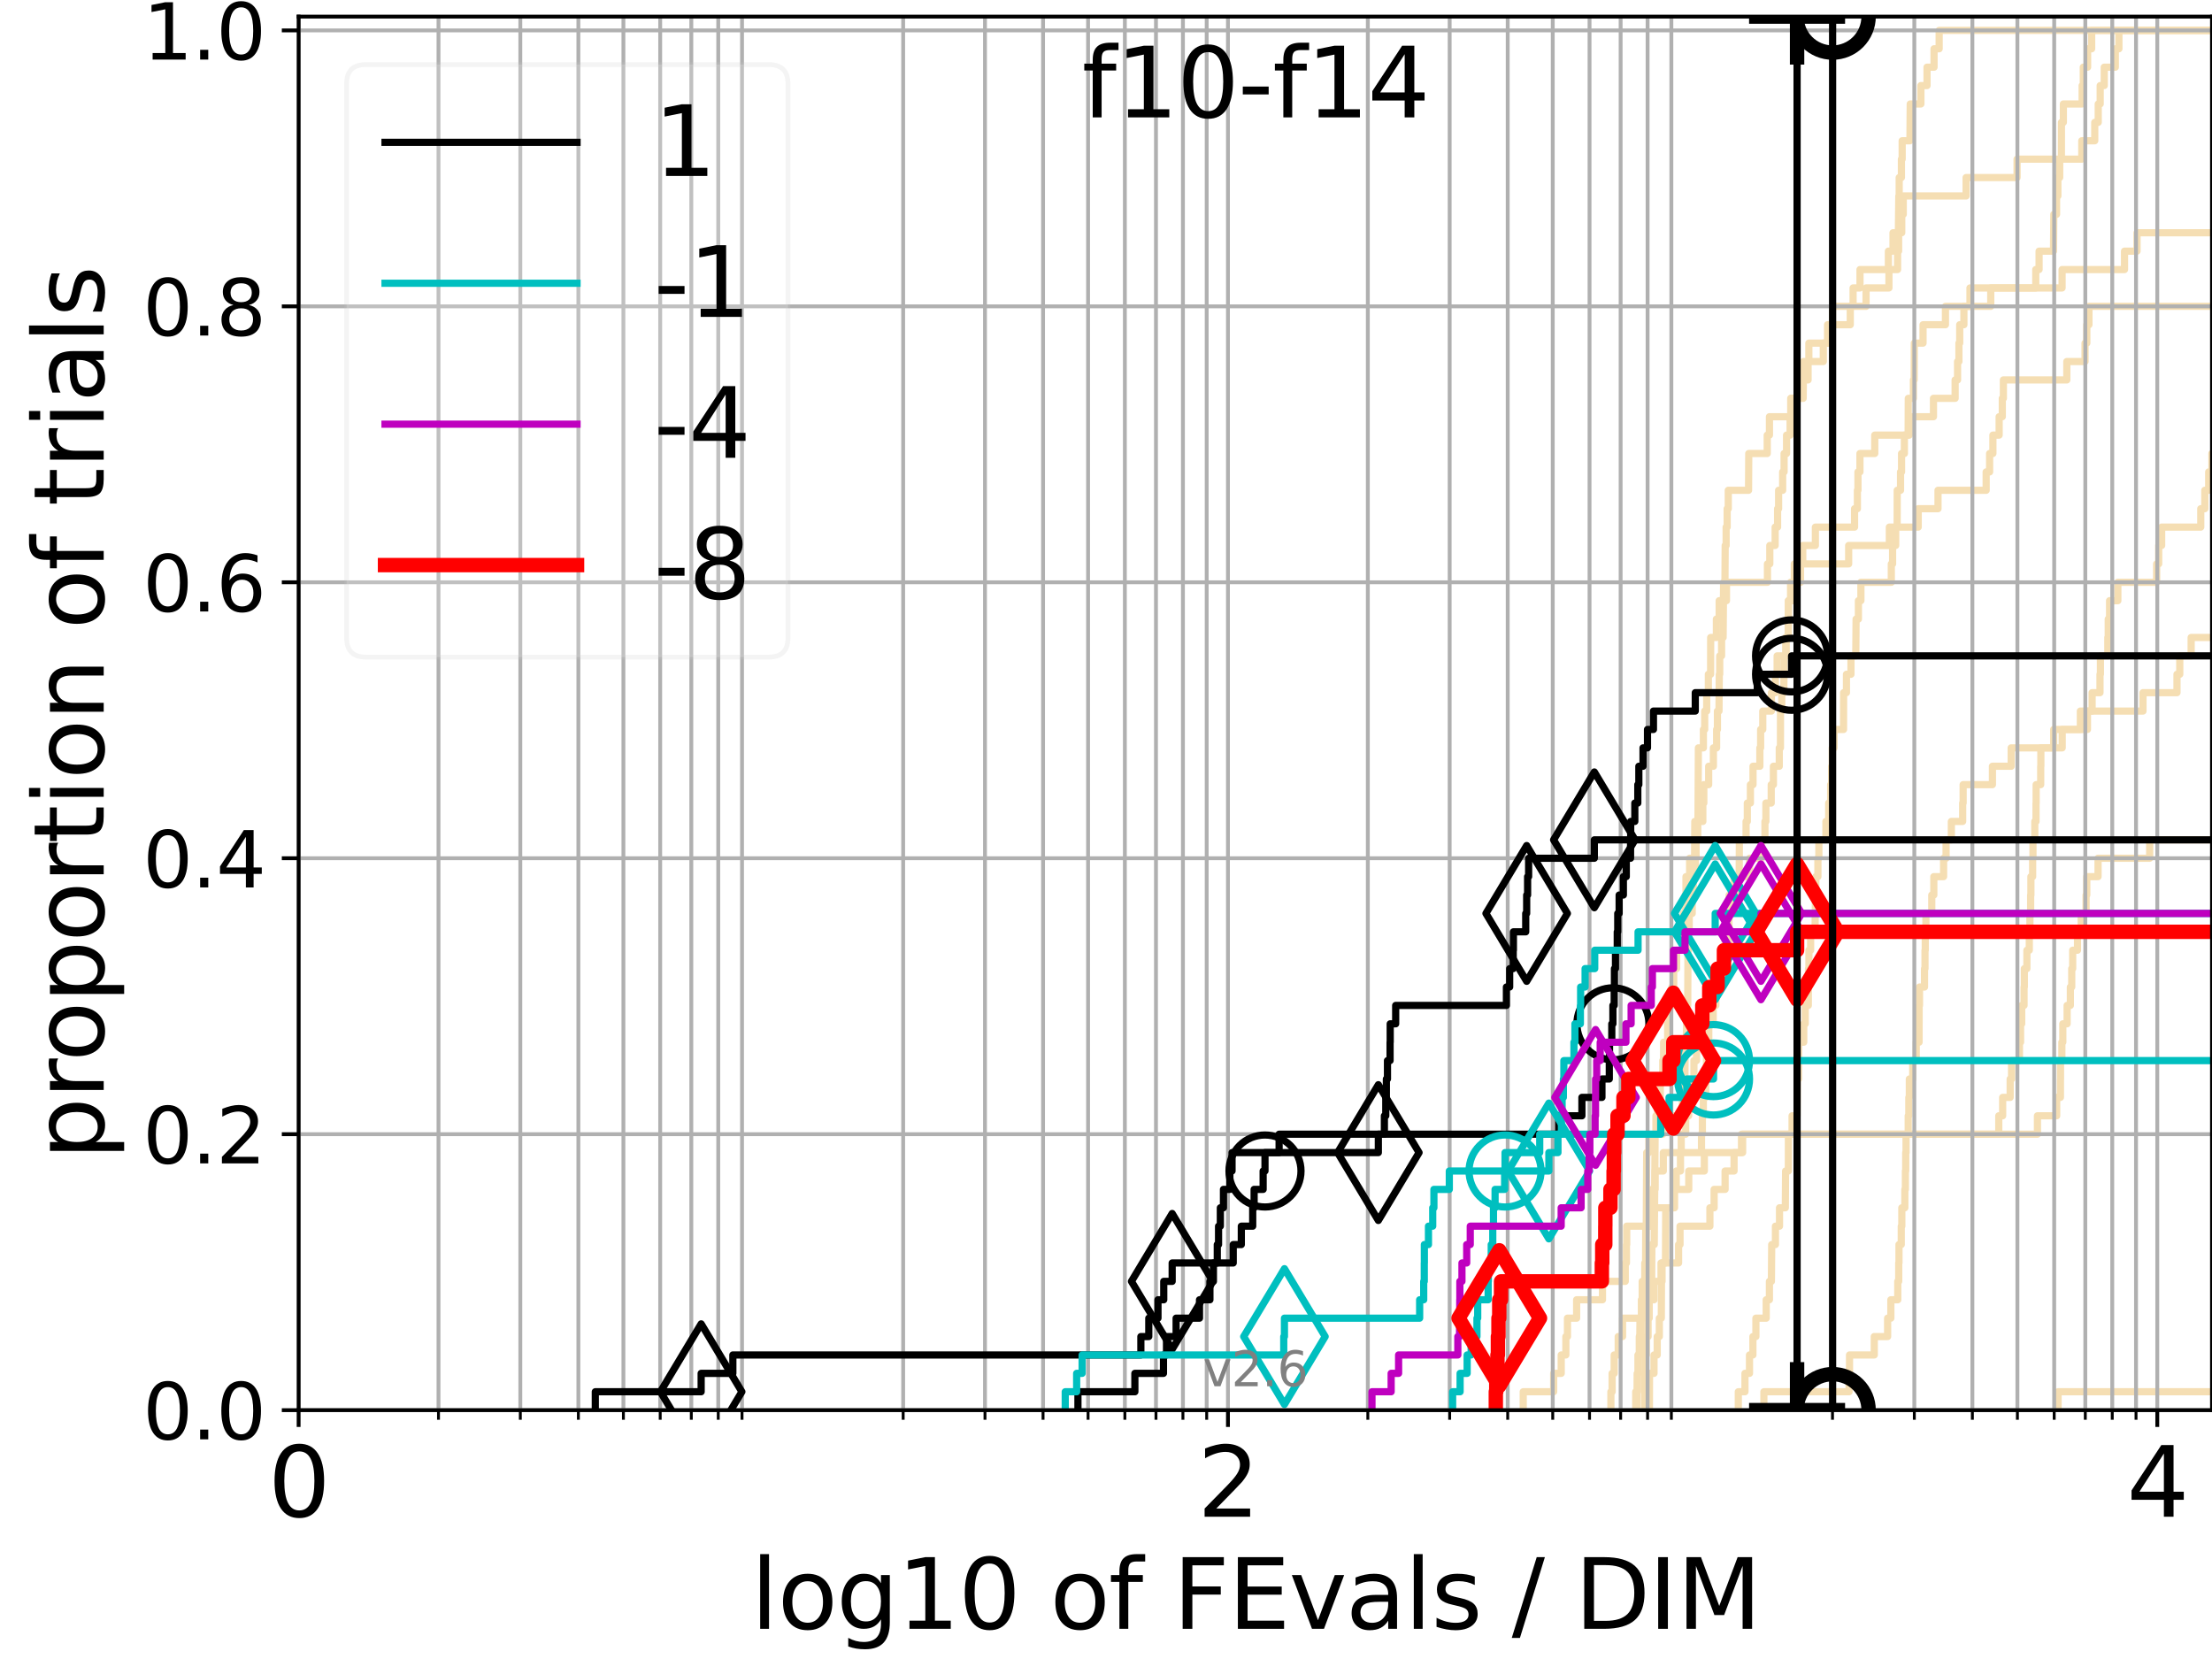 <?xml version="1.0" encoding="utf-8" standalone="no"?>
<!DOCTYPE svg PUBLIC "-//W3C//DTD SVG 1.1//EN"
  "http://www.w3.org/Graphics/SVG/1.1/DTD/svg11.dtd">
<svg height="345.6pt" version="1.1" viewBox="0 0 460.8 345.6" width="460.8pt" xmlns="http://www.w3.org/2000/svg" xmlns:xlink="http://www.w3.org/1999/xlink">
 <defs>
  <style type="text/css">*{stroke-linecap:butt;stroke-linejoin:round;}</style>
 </defs>
 <g id="figure_1">
  <g id="patch_1">
   <path d="M 0 345.6 
L 460.8 345.6 
L 460.8 0 
L 0 0 
z
" style="fill:#ffffff;"/>
  </g>
  <g id="axes_1">
   <g id="patch_2">
    <path d="M 62.208 293.76 
L 460.8 293.76 
L 460.8 3.456 
L 62.208 3.456 
z
" style="fill:#ffffff;"/>
   </g>
   <g id="line2d_1"/>
   <g id="line2d_2"/>
   <g id="line2d_3"/>
   <g id="line2d_4">
    <path clip-path="url(#p24a426f299)" d="M 343.604 293.76 
L 343.625 286.095 
L 344.56 286.095 
L 344.56 282.263 
L 345.229 282.263 
L 345.229 278.43 
L 345.67 278.43 
L 345.67 274.598 
L 346.082 274.598 
L 346.118 266.933 
L 346.234 266.933 
L 346.234 263.101 
L 346.951 263.101 
L 347.002 251.604 
L 348.636 251.604 
L 348.636 247.771 
L 349.187 247.771 
L 349.187 243.939 
L 350.076 243.939 
L 350.076 240.106 
L 350.23 240.106 
L 350.23 236.274 
L 351.158 236.274 
L 351.158 232.442 
L 351.776 232.442 
L 351.776 228.609 
L 352.673 228.609 
L 352.673 224.777 
L 352.878 224.777 
L 352.878 220.944 
L 353.415 220.944 
L 353.415 217.112 
L 353.899 217.112 
L 353.899 213.28 
L 355.897 213.28 
L 355.936 205.615 
L 357.459 205.615 
L 357.459 201.782 
L 358.703 201.782 
L 358.703 197.95 
L 360.121 197.95 
L 360.189 190.285 
L 360.909 190.285 
L 360.909 186.453 
L 361.262 186.453 
L 361.262 182.621 
L 364.467 182.621 
L 364.467 178.788 
L 366.895 178.788 
L 366.895 174.956 
L 367.669 174.956 
L 367.669 171.123 
L 367.867 171.123 
L 367.867 167.291 
L 368.979 167.291 
L 368.979 163.459 
L 369.434 163.459 
L 369.434 159.626 
L 370.657 159.626 
L 370.657 155.794 
L 370.901 155.794 
L 370.909 148.129 
L 371.169 148.129 
L 371.169 144.297 
L 371.593 144.297 
L 371.685 136.632 
L 372.067 136.632 
L 372.067 132.799 
L 372.5 132.799 
L 372.547 125.135 
L 373.01 125.135 
L 373.01 121.302 
L 373.785 121.302 
L 373.785 117.47 
L 375.546 117.47 
L 375.546 113.637 
L 378.178 113.637 
L 378.178 109.805 
L 386.339 109.805 
L 386.339 105.973 
L 386.929 105.973 
L 386.929 102.14 
L 387.047 102.14 
L 387.047 98.308 
L 387.461 98.308 
L 387.461 94.475 
L 390.544 94.475 
L 390.544 90.643 
L 397.725 90.643 
L 397.725 86.811 
L 402.777 86.811 
L 402.777 82.978 
L 407.289 82.978 
L 407.289 79.146 
L 407.796 79.146 
L 407.796 75.313 
L 408.078 75.313 
L 408.078 71.481 
L 408.246 71.481 
L 408.246 67.649 
L 409.116 67.649 
L 409.116 63.816 
L 410.38 63.816 
L 410.38 59.984 
L 429.569 59.984 
L 429.569 56.151 
L 442.576 56.151 
L 442.576 52.319 
L 445.185 52.319 
L 445.185 48.487 
L 445.185 48.487 
L 460.8 48.487 
L 460.8 48.487 
" style="fill:none;stroke:#f5deb3;stroke-linecap:square;stroke-width:1.5;"/>
   </g>
   <g id="line2d_5"/>
   <g id="line2d_6"/>
   <g id="line2d_7">
    <path clip-path="url(#p24a426f299)" d="M 342.59 293.76 
L 342.638 286.095 
L 342.723 286.095 
L 342.723 282.263 
L 342.956 282.263 
L 342.956 278.43 
L 343.328 278.43 
L 343.328 274.598 
L 343.563 274.598 
L 343.563 270.766 
L 343.867 270.766 
L 343.867 266.933 
L 344.071 266.933 
L 344.117 259.268 
L 344.608 259.268 
L 344.704 247.771 
L 344.785 247.771 
L 344.785 243.939 
L 346.499 243.939 
L 346.499 240.106 
L 354.45 240.106 
L 354.45 236.274 
L 354.636 236.274 
L 354.636 232.442 
L 354.838 232.442 
L 354.838 228.609 
L 355.336 228.609 
L 355.336 224.777 
L 355.475 224.777 
L 355.512 217.112 
L 355.969 217.112 
L 355.969 213.28 
L 356.89 213.28 
L 356.89 209.447 
L 357.446 209.447 
L 357.446 205.615 
L 358.597 205.615 
L 358.679 197.95 
L 359.376 197.95 
L 359.376 194.118 
L 359.96 194.118 
L 359.96 190.285 
L 360.215 190.285 
L 360.215 186.453 
L 361.763 186.453 
L 361.763 182.621 
L 362.302 182.621 
L 362.344 174.956 
L 363.738 174.956 
L 363.738 171.123 
L 363.998 171.123 
L 363.998 167.291 
L 364.641 167.291 
L 364.641 163.459 
L 365.185 163.459 
L 365.185 159.626 
L 366.611 159.626 
L 366.611 155.794 
L 366.772 155.794 
L 366.772 151.961 
L 367.219 151.961 
L 367.219 148.129 
L 369.012 148.129 
L 369.012 144.297 
L 369.84 144.297 
L 369.84 140.464 
L 370.208 140.464 
L 370.208 136.632 
L 372.026 136.632 
L 372.026 132.799 
L 372.519 132.799 
L 372.579 125.135 
L 374.206 125.135 
L 374.206 121.302 
L 375.083 121.302 
L 375.083 117.47 
L 385.111 117.47 
L 385.111 113.637 
L 393.588 113.637 
L 393.588 109.805 
L 399.6 109.805 
L 399.6 105.973 
L 403.723 105.973 
L 403.723 102.14 
L 413.753 102.14 
L 413.753 98.308 
L 414.472 98.308 
L 414.472 94.475 
L 415.158 94.475 
L 415.158 90.643 
L 416.457 90.643 
L 416.457 86.811 
L 417.116 86.811 
L 417.116 82.978 
L 417.342 82.978 
L 417.342 79.146 
L 430.557 79.146 
L 430.557 75.313 
L 434.351 75.313 
L 434.351 71.481 
L 434.724 71.481 
L 434.724 67.649 
L 435.166 67.649 
L 435.166 63.816 
L 461.8 63.816 
L 461.8 63.816 
" style="fill:none;stroke:#f5deb3;stroke-linecap:square;stroke-width:1.5;"/>
   </g>
   <g id="line2d_8"/>
   <g id="line2d_9">
    <path clip-path="url(#p24a426f299)" d="M 340.75 293.76 
L 340.75 289.928 
L 341.111 289.928 
L 341.111 286.095 
L 341.301 286.095 
L 341.301 282.263 
L 341.493 282.263 
L 341.493 278.43 
L 341.872 278.43 
L 341.872 274.598 
L 342.094 274.598 
L 342.094 270.766 
L 342.488 270.766 
L 342.488 266.933 
L 342.635 266.933 
L 342.635 263.101 
L 342.805 263.101 
L 342.84 255.436 
L 342.943 255.436 
L 343.036 240.106 
L 343.492 240.106 
L 343.492 236.274 
L 346.395 236.274 
L 346.395 232.442 
L 350.465 232.442 
L 350.465 228.609 
L 350.97 228.609 
L 351.049 217.112 
L 351.293 217.112 
L 351.392 209.447 
L 351.584 209.447 
L 351.636 197.95 
L 351.745 197.95 
L 351.745 194.118 
L 351.891 194.118 
L 351.891 190.285 
L 352.519 190.285 
L 352.519 186.453 
L 352.748 186.453 
L 352.748 182.621 
L 353.177 182.621 
L 353.177 178.788 
L 353.322 178.788 
L 353.322 174.956 
L 353.674 174.956 
L 353.674 171.123 
L 354.732 171.123 
L 354.732 167.291 
L 354.936 167.291 
L 354.936 163.459 
L 355.946 163.459 
L 355.946 159.626 
L 356.932 159.626 
L 356.932 155.794 
L 357.603 155.794 
L 357.603 151.961 
L 357.773 151.961 
L 357.773 148.129 
L 358.099 148.129 
L 358.16 140.464 
L 358.25 140.464 
L 358.25 136.632 
L 358.636 136.632 
L 358.636 132.799 
L 358.957 132.799 
L 359.058 121.302 
L 359.34 121.302 
L 359.388 113.637 
L 359.585 113.637 
L 359.585 109.805 
L 359.799 109.805 
L 359.799 105.973 
L 360.031 105.973 
L 360.031 102.14 
L 364.257 102.14 
L 364.299 94.475 
L 368.145 94.475 
L 368.145 90.643 
L 368.609 90.643 
L 368.609 86.811 
L 373.046 86.811 
L 373.046 82.978 
L 375.631 82.978 
L 375.713 75.313 
L 379.827 75.313 
L 379.827 71.481 
L 381.421 71.481 
L 381.421 67.649 
L 385.446 67.649 
L 385.446 63.816 
L 388.735 63.816 
L 388.735 59.984 
L 393.501 59.984 
L 393.501 56.151 
L 395.299 56.151 
L 395.299 52.319 
L 395.513 52.319 
L 395.513 48.487 
L 396.169 48.487 
L 396.169 44.654 
L 396.484 44.654 
L 396.484 40.822 
L 409.578 40.822 
L 409.578 36.989 
L 420.19 36.989 
L 420.19 33.157 
L 433.671 33.157 
L 433.671 29.325 
L 436.374 29.325 
L 436.374 25.492 
L 437.1 25.492 
L 437.1 21.66 
L 437.507 21.66 
L 437.507 17.827 
L 438.354 17.827 
L 438.354 13.995 
L 440.664 13.995 
L 440.664 10.163 
L 441.408 10.163 
L 441.408 6.33 
L 441.408 6.33 
L 460.8 6.33 
L 460.8 6.33 
" style="fill:none;stroke:#f5deb3;stroke-linecap:square;stroke-width:1.5;"/>
   </g>
   <g id="line2d_10"/>
   <g id="line2d_11">
    <path clip-path="url(#p24a426f299)" style="fill:none;stroke:#f5deb3;stroke-linecap:square;stroke-width:1.5;"/>
   </g>
   <g id="line2d_12">
    <path clip-path="url(#p24a426f299)" d="M 428.736 293.76 
L 428.736 289.928 
L 428.736 289.928 
L 428.736 289.928 
L 460.8 289.928 
" style="fill:none;stroke:#f5deb3;stroke-linecap:square;stroke-width:1.5;"/>
   </g>
   <g id="line2d_13"/>
   <g id="line2d_14"/>
   <g id="line2d_15"/>
   <g id="line2d_16">
    <path clip-path="url(#p24a426f299)" style="fill:none;stroke:#f5deb3;stroke-linecap:square;stroke-width:1.5;"/>
   </g>
   <g id="line2d_17">
    <path clip-path="url(#p24a426f299)" style="fill:none;stroke:#f5deb3;stroke-linecap:square;stroke-width:1.5;"/>
   </g>
   <g id="line2d_18">
    <path clip-path="url(#p24a426f299)" d="M 317.314 293.76 
L 317.314 289.928 
L 323.657 289.928 
L 323.657 286.095 
L 325.23 286.095 
L 325.23 282.263 
L 326.198 282.263 
L 326.198 278.43 
L 326.532 278.43 
L 326.532 274.598 
L 328.442 274.598 
L 328.442 270.766 
L 333.825 270.766 
L 333.825 266.933 
L 338.571 266.933 
L 338.571 263.101 
L 338.817 263.101 
L 338.817 259.268 
L 338.872 259.268 
L 338.872 255.436 
L 344.016 255.436 
L 344.016 251.604 
L 348.839 251.604 
L 348.839 247.771 
L 351.799 247.771 
L 351.799 243.939 
L 355.045 243.939 
L 355.045 240.106 
L 363.021 240.106 
L 363.021 236.274 
L 416.381 236.274 
L 416.381 232.442 
L 417.191 232.442 
L 417.191 228.609 
L 418.754 228.609 
L 418.754 224.777 
L 419.047 224.777 
L 419.047 220.944 
L 420.685 220.944 
L 420.685 217.112 
L 420.923 217.112 
L 420.923 213.28 
L 421.16 213.28 
L 421.16 209.447 
L 421.646 209.447 
L 421.646 205.615 
L 421.706 205.615 
L 421.706 201.782 
L 422.238 201.782 
L 422.238 197.95 
L 422.741 197.95 
L 422.741 194.118 
L 422.87 194.118 
L 422.87 190.285 
L 423.02 190.285 
L 423.02 186.453 
L 423.074 186.453 
L 423.074 182.621 
L 423.436 182.621 
L 423.436 178.788 
L 423.505 178.788 
L 423.505 174.956 
L 423.881 174.956 
L 423.881 171.123 
L 424.14 171.123 
L 424.14 167.291 
L 424.168 167.291 
L 424.168 163.459 
L 425.116 163.459 
L 425.116 159.626 
L 425.147 159.626 
L 425.147 155.794 
L 429.594 155.794 
L 429.594 151.961 
L 434.853 151.961 
L 434.853 148.129 
L 446.424 148.129 
L 446.424 144.297 
L 453.504 144.297 
L 453.504 140.464 
L 454.087 140.464 
L 454.087 136.632 
L 456.456 136.632 
L 456.456 132.799 
L 461.8 132.799 
" style="fill:none;stroke:#f5deb3;stroke-linecap:square;stroke-width:1.5;"/>
   </g>
   <g id="line2d_19"/>
   <g id="line2d_20"/>
   <g id="line2d_21"/>
   <g id="line2d_22"/>
   <g id="line2d_23"/>
   <g id="line2d_24">
    <path clip-path="url(#p24a426f299)" d="M 362.12 293.76 
L 362.12 289.928 
L 363.508 289.928 
L 363.508 286.095 
L 364.453 286.095 
L 364.453 282.263 
L 365.163 282.263 
L 365.163 278.43 
L 365.789 278.43 
L 365.789 274.598 
L 367.933 274.598 
L 367.933 270.766 
L 368.603 270.766 
L 368.603 266.933 
L 369.016 266.933 
L 369.082 259.268 
L 369.857 259.268 
L 369.857 255.436 
L 370.706 255.436 
L 370.706 251.604 
L 371.918 251.604 
L 371.973 243.939 
L 372.545 243.939 
L 372.561 236.274 
L 373.32 236.274 
L 373.32 232.442 
L 374.369 232.442 
L 374.433 224.777 
L 374.664 224.777 
L 374.681 217.112 
L 375.753 217.112 
L 375.753 213.28 
L 376.064 213.28 
L 376.064 209.447 
L 376.704 209.447 
L 376.737 201.782 
L 376.829 201.782 
L 376.829 197.95 
L 377.187 197.95 
L 377.187 194.118 
L 378.1 194.118 
L 378.198 186.453 
L 378.268 186.453 
L 378.268 182.621 
L 378.702 182.621 
L 378.702 178.788 
L 378.903 178.788 
L 378.903 174.956 
L 380.37 174.956 
L 380.37 171.123 
L 380.951 171.123 
L 380.951 167.291 
L 381.357 167.291 
L 381.357 163.459 
L 381.551 163.459 
L 381.551 159.626 
L 381.682 159.626 
L 381.682 155.794 
L 382.075 155.794 
L 382.075 151.961 
L 384.043 151.961 
L 384.059 144.297 
L 384.649 144.297 
L 384.649 140.464 
L 385.592 140.464 
L 385.592 136.632 
L 386.594 136.632 
L 386.657 128.967 
L 387.141 128.967 
L 387.141 125.135 
L 387.66 125.135 
L 387.66 121.302 
L 393.997 121.302 
L 393.997 117.47 
L 394.261 117.47 
L 394.261 113.637 
L 394.911 113.637 
L 394.911 109.805 
L 395.212 109.805 
L 395.225 102.14 
L 395.917 102.14 
L 395.917 98.308 
L 396.13 98.308 
L 396.13 94.475 
L 396.72 94.475 
L 396.72 90.643 
L 397.498 90.643 
L 397.531 82.978 
L 398.599 82.978 
L 398.599 79.146 
L 398.76 79.146 
L 398.789 71.481 
L 400.603 71.481 
L 400.603 67.649 
L 405.271 67.649 
L 405.271 63.816 
L 414.71 63.816 
L 414.71 59.984 
L 424.087 59.984 
L 424.087 56.151 
L 424.778 56.151 
L 424.778 52.319 
L 427.784 52.319 
L 427.847 44.654 
L 428.418 44.654 
L 428.418 40.822 
L 428.695 40.822 
L 428.695 36.989 
L 429.073 36.989 
L 429.073 33.157 
L 429.426 33.157 
L 429.438 25.492 
L 429.837 25.492 
L 429.837 21.66 
L 433.749 21.66 
L 433.749 17.827 
L 433.987 17.827 
L 433.987 13.995 
L 434.885 13.995 
L 434.885 10.163 
L 435.73 10.163 
L 435.73 6.33 
L 435.73 6.33 
L 460.8 6.33 
L 460.8 6.33 
" style="fill:none;stroke:#f5deb3;stroke-linecap:square;stroke-width:1.5;"/>
   </g>
   <g id="line2d_25"/>
   <g id="line2d_26">
    <path clip-path="url(#p24a426f299)" d="M 367.451 293.76 
L 367.451 289.928 
L 385.199 289.928 
L 385.199 286.095 
L 385.289 286.095 
L 385.289 282.263 
L 390.445 282.263 
L 390.445 278.43 
L 393.226 278.43 
L 393.226 274.598 
L 393.902 274.598 
L 393.902 270.766 
L 395.338 270.766 
L 395.338 266.933 
L 395.537 266.933 
L 395.537 263.101 
L 395.592 263.101 
L 395.592 259.268 
L 396.068 259.268 
L 396.068 255.436 
L 396.185 255.436 
L 396.185 251.604 
L 396.813 251.604 
L 396.813 247.771 
L 396.926 247.771 
L 396.926 243.939 
L 396.994 243.939 
L 396.994 240.106 
L 397.067 240.106 
L 397.067 236.274 
L 397.514 236.274 
L 397.514 232.442 
L 397.639 232.442 
L 397.639 228.609 
L 397.75 228.609 
L 397.75 224.777 
L 398.455 224.777 
L 398.455 220.944 
L 399.188 220.944 
L 399.188 217.112 
L 399.781 217.112 
L 399.781 213.28 
L 399.79 213.28 
L 399.79 209.447 
L 399.867 209.447 
L 399.867 205.615 
L 400.91 205.615 
L 400.91 201.782 
L 401.012 201.782 
L 401.012 197.95 
L 401.07 197.95 
L 401.07 194.118 
L 401.203 194.118 
L 401.203 190.285 
L 402.423 190.285 
L 402.423 186.453 
L 402.851 186.453 
L 402.851 182.621 
L 404.886 182.621 
L 404.886 178.788 
L 405.401 178.788 
L 405.401 174.956 
L 406.502 174.956 
L 406.502 171.123 
L 408.856 171.123 
L 408.856 167.291 
L 408.956 167.291 
L 408.956 163.459 
L 415.057 163.459 
L 415.057 159.626 
L 418.965 159.626 
L 418.965 155.794 
L 427.822 155.794 
L 427.822 151.961 
L 433.376 151.961 
L 433.376 148.129 
L 435.828 148.129 
L 435.828 144.297 
L 437.465 144.297 
L 437.465 140.464 
L 437.555 140.464 
L 437.555 136.632 
L 439.095 136.632 
L 439.095 132.799 
L 439.182 132.799 
L 439.182 128.967 
L 439.462 128.967 
L 439.462 125.135 
L 441.187 125.135 
L 441.187 121.302 
L 449.267 121.302 
L 449.267 117.47 
L 449.693 117.47 
L 449.693 113.637 
L 450.312 113.637 
L 450.312 109.805 
L 458.459 109.805 
L 458.459 105.973 
L 459.3 105.973 
L 459.3 102.14 
L 460.11 102.14 
L 460.11 98.308 
L 460.778 98.308 
L 460.778 94.475 
L 461.8 94.475 
" style="fill:none;stroke:#f5deb3;stroke-linecap:square;stroke-width:1.5;"/>
   </g>
   <g id="line2d_27">
    <path clip-path="url(#p24a426f299)" d="M 335.579 293.76 
L 335.579 289.928 
L 335.834 289.928 
L 335.834 286.095 
L 336.264 286.095 
L 336.264 282.263 
L 337.105 282.263 
L 337.105 278.43 
L 338.01 278.43 
L 338.01 274.598 
L 342.309 274.598 
L 342.309 270.766 
L 344.567 270.766 
L 344.567 266.933 
L 346.023 266.933 
L 346.023 263.101 
L 349.679 263.101 
L 349.679 259.268 
L 349.98 259.268 
L 349.98 255.436 
L 356.203 255.436 
L 356.203 251.604 
L 357.085 251.604 
L 357.085 247.771 
L 359.37 247.771 
L 359.37 243.939 
L 361.238 243.939 
L 361.238 240.106 
L 362.789 240.106 
L 362.789 236.274 
L 424.437 236.274 
L 424.437 232.442 
L 428.445 232.442 
L 428.445 228.609 
L 429.226 228.609 
L 429.226 224.777 
L 429.244 224.777 
L 429.244 220.944 
L 429.525 220.944 
L 429.525 217.112 
L 429.722 217.112 
L 429.722 213.28 
L 430.618 213.28 
L 430.618 209.447 
L 431.296 209.447 
L 431.296 205.615 
L 431.581 205.615 
L 431.581 201.782 
L 431.78 201.782 
L 431.78 197.95 
L 432.785 197.95 
L 432.785 194.118 
L 433.554 194.118 
L 433.554 190.285 
L 434.568 190.285 
L 434.568 186.453 
L 434.713 186.453 
L 434.713 182.621 
L 437.063 182.621 
L 437.063 178.788 
L 447.816 178.788 
L 447.816 174.956 
L 461.8 174.956 
" style="fill:none;stroke:#f5deb3;stroke-linecap:square;stroke-width:1.5;"/>
   </g>
   <g id="line2d_28">
    <path clip-path="url(#p24a426f299)" d="M 341.008 293.76 
L 341.083 286.095 
L 341.229 286.095 
L 341.229 282.263 
L 341.578 282.263 
L 341.638 274.598 
L 341.934 274.598 
L 341.934 270.766 
L 342.099 270.766 
L 342.099 266.933 
L 342.79 266.933 
L 342.79 263.101 
L 342.917 263.101 
L 342.972 255.436 
L 343.729 255.436 
L 343.729 251.604 
L 344.132 251.604 
L 344.132 247.771 
L 344.709 247.771 
L 344.791 236.274 
L 344.96 236.274 
L 344.96 232.442 
L 345.281 232.442 
L 345.281 228.609 
L 345.868 228.609 
L 345.868 224.777 
L 346.385 224.777 
L 346.385 220.944 
L 346.558 220.944 
L 346.558 217.112 
L 347.413 217.112 
L 347.413 213.28 
L 347.745 213.28 
L 347.745 209.447 
L 348.286 209.447 
L 348.286 205.615 
L 348.659 205.615 
L 348.659 201.782 
L 349.274 201.782 
L 349.274 197.95 
L 350.619 197.95 
L 350.663 190.285 
L 351.071 190.285 
L 351.071 186.453 
L 351.221 186.453 
L 351.221 182.621 
L 351.979 182.621 
L 351.979 178.788 
L 353.013 178.788 
L 353.059 171.123 
L 353.719 171.123 
L 353.805 155.794 
L 354.85 155.794 
L 354.85 151.961 
L 355.116 151.961 
L 355.116 148.129 
L 355.536 148.129 
L 355.536 144.297 
L 355.883 144.297 
L 355.883 140.464 
L 356.351 140.464 
L 356.365 132.799 
L 357.555 132.799 
L 357.555 128.967 
L 358.136 128.967 
L 358.136 125.135 
L 359.658 125.135 
L 359.658 121.302 
L 368.192 121.302 
L 368.192 117.47 
L 368.683 117.47 
L 368.683 113.637 
L 369.798 113.637 
L 369.798 109.805 
L 370.305 109.805 
L 370.305 105.973 
L 370.517 105.973 
L 370.517 102.14 
L 371.361 102.14 
L 371.361 98.308 
L 371.658 98.308 
L 371.658 94.475 
L 372.172 94.475 
L 372.172 90.643 
L 372.911 90.643 
L 372.911 86.811 
L 373.193 86.811 
L 373.193 82.978 
L 374.489 82.978 
L 374.489 79.146 
L 376.655 79.146 
L 376.655 75.313 
L 376.816 75.313 
L 376.816 71.481 
L 380.719 71.481 
L 380.719 67.649 
L 381.738 67.649 
L 381.738 63.816 
L 386.033 63.816 
L 386.033 59.984 
L 387.472 59.984 
L 387.472 56.151 
L 393.388 56.151 
L 393.388 52.319 
L 394.349 52.319 
L 394.349 48.487 
L 395.468 48.487 
L 395.556 40.822 
L 395.637 40.822 
L 395.637 36.989 
L 396.101 36.989 
L 396.101 33.157 
L 396.258 33.157 
L 396.258 29.325 
L 397.872 29.325 
L 397.936 21.66 
L 400.157 21.66 
L 400.157 17.827 
L 401.437 17.827 
L 401.437 13.995 
L 402.897 13.995 
L 402.897 10.163 
L 403.961 10.163 
L 403.961 6.33 
L 403.961 6.33 
L 460.8 6.33 
L 460.8 6.33 
" style="fill:none;stroke:#f5deb3;stroke-linecap:square;stroke-width:1.5;"/>
   </g>
   <g id="line2d_29"/>
   <g id="line2d_30"/>
   <g id="matplotlib.axis_1">
    <g id="xtick_1">
     <g id="line2d_31">
      <path clip-path="url(#p24a426f299)" d="M 62.208 293.76 
L 62.208 3.456 
" style="fill:none;stroke:#b0b0b0;stroke-linecap:square;stroke-width:0.8;"/>
     </g>
     <g id="line2d_32">
      <defs>
       <path d="M 0 0 
L 0 3.5 
" id="m09f1bb7cc2" style="stroke:#000000;stroke-width:0.8;"/>
      </defs>
      <g>
       <use style="stroke:#000000;stroke-width:0.8;" x="62.208" xlink:href="#m09f1bb7cc2" y="293.76"/>
      </g>
     </g>
     <g id="text_1">
      <!-- 0 -->
      <g transform="translate(55.846 315.957)scale(0.2 -0.2)">
       <defs>
        <path d="M 2034 4250 
Q 1547 4250 1301 3770 
Q 1056 3291 1056 2328 
Q 1056 1369 1301 889 
Q 1547 409 2034 409 
Q 2525 409 2770 889 
Q 3016 1369 3016 2328 
Q 3016 3291 2770 3770 
Q 2525 4250 2034 4250 
z
M 2034 4750 
Q 2819 4750 3233 4129 
Q 3647 3509 3647 2328 
Q 3647 1150 3233 529 
Q 2819 -91 2034 -91 
Q 1250 -91 836 529 
Q 422 1150 422 2328 
Q 422 3509 836 4129 
Q 1250 4750 2034 4750 
z
" id="DejaVuSans-30" transform="scale(0.016)"/>
       </defs>
       <use xlink:href="#DejaVuSans-30"/>
      </g>
     </g>
    </g>
    <g id="xtick_2">
     <g id="line2d_33">
      <path clip-path="url(#p24a426f299)" d="M 255.805 293.76 
L 255.805 3.456 
" style="fill:none;stroke:#b0b0b0;stroke-linecap:square;stroke-width:0.8;"/>
     </g>
     <g id="line2d_34">
      <g>
       <use style="stroke:#000000;stroke-width:0.8;" x="255.805" xlink:href="#m09f1bb7cc2" y="293.76"/>
      </g>
     </g>
     <g id="text_2">
      <!-- 2 -->
      <g transform="translate(249.442 315.957)scale(0.2 -0.2)">
       <defs>
        <path d="M 1228 531 
L 3431 531 
L 3431 0 
L 469 0 
L 469 531 
Q 828 903 1448 1529 
Q 2069 2156 2228 2338 
Q 2531 2678 2651 2914 
Q 2772 3150 2772 3378 
Q 2772 3750 2511 3984 
Q 2250 4219 1831 4219 
Q 1534 4219 1204 4116 
Q 875 4013 500 3803 
L 500 4441 
Q 881 4594 1212 4672 
Q 1544 4750 1819 4750 
Q 2544 4750 2975 4387 
Q 3406 4025 3406 3419 
Q 3406 3131 3298 2873 
Q 3191 2616 2906 2266 
Q 2828 2175 2409 1742 
Q 1991 1309 1228 531 
z
" id="DejaVuSans-32" transform="scale(0.016)"/>
       </defs>
       <use xlink:href="#DejaVuSans-32"/>
      </g>
     </g>
    </g>
    <g id="xtick_3">
     <g id="line2d_35">
      <path clip-path="url(#p24a426f299)" d="M 449.402 293.76 
L 449.402 3.456 
" style="fill:none;stroke:#b0b0b0;stroke-linecap:square;stroke-width:0.8;"/>
     </g>
     <g id="line2d_36">
      <g>
       <use style="stroke:#000000;stroke-width:0.8;" x="449.402" xlink:href="#m09f1bb7cc2" y="293.76"/>
      </g>
     </g>
     <g id="text_3">
      <!-- 4 -->
      <g transform="translate(443.039 315.957)scale(0.2 -0.2)">
       <defs>
        <path d="M 2419 4116 
L 825 1625 
L 2419 1625 
L 2419 4116 
z
M 2253 4666 
L 3047 4666 
L 3047 1625 
L 3713 1625 
L 3713 1100 
L 3047 1100 
L 3047 0 
L 2419 0 
L 2419 1100 
L 313 1100 
L 313 1709 
L 2253 4666 
z
" id="DejaVuSans-34" transform="scale(0.016)"/>
       </defs>
       <use xlink:href="#DejaVuSans-34"/>
      </g>
     </g>
    </g>
    <g id="xtick_4">
     <g id="line2d_37">
      <path clip-path="url(#p24a426f299)" d="M 91.347 293.76 
L 91.347 3.456 
" style="fill:none;stroke:#b0b0b0;stroke-linecap:square;stroke-width:0.8;"/>
     </g>
     <g id="line2d_38">
      <defs>
       <path d="M 0 0 
L 0 2 
" id="m236f923b29" style="stroke:#000000;stroke-width:0.6;"/>
      </defs>
      <g>
       <use style="stroke:#000000;stroke-width:0.6;" x="91.347" xlink:href="#m236f923b29" y="293.76"/>
      </g>
     </g>
    </g>
    <g id="xtick_5">
     <g id="line2d_39">
      <path clip-path="url(#p24a426f299)" d="M 108.393 293.76 
L 108.393 3.456 
" style="fill:none;stroke:#b0b0b0;stroke-linecap:square;stroke-width:0.8;"/>
     </g>
     <g id="line2d_40">
      <g>
       <use style="stroke:#000000;stroke-width:0.6;" x="108.393" xlink:href="#m236f923b29" y="293.76"/>
      </g>
     </g>
    </g>
    <g id="xtick_6">
     <g id="line2d_41">
      <path clip-path="url(#p24a426f299)" d="M 120.486 293.76 
L 120.486 3.456 
" style="fill:none;stroke:#b0b0b0;stroke-linecap:square;stroke-width:0.8;"/>
     </g>
     <g id="line2d_42">
      <g>
       <use style="stroke:#000000;stroke-width:0.6;" x="120.486" xlink:href="#m236f923b29" y="293.76"/>
      </g>
     </g>
    </g>
    <g id="xtick_7">
     <g id="line2d_43">
      <path clip-path="url(#p24a426f299)" d="M 129.867 293.76 
L 129.867 3.456 
" style="fill:none;stroke:#b0b0b0;stroke-linecap:square;stroke-width:0.8;"/>
     </g>
     <g id="line2d_44">
      <g>
       <use style="stroke:#000000;stroke-width:0.6;" x="129.867" xlink:href="#m236f923b29" y="293.76"/>
      </g>
     </g>
    </g>
    <g id="xtick_8">
     <g id="line2d_45">
      <path clip-path="url(#p24a426f299)" d="M 137.532 293.76 
L 137.532 3.456 
" style="fill:none;stroke:#b0b0b0;stroke-linecap:square;stroke-width:0.8;"/>
     </g>
     <g id="line2d_46">
      <g>
       <use style="stroke:#000000;stroke-width:0.6;" x="137.532" xlink:href="#m236f923b29" y="293.76"/>
      </g>
     </g>
    </g>
    <g id="xtick_9">
     <g id="line2d_47">
      <path clip-path="url(#p24a426f299)" d="M 144.012 293.76 
L 144.012 3.456 
" style="fill:none;stroke:#b0b0b0;stroke-linecap:square;stroke-width:0.8;"/>
     </g>
     <g id="line2d_48">
      <g>
       <use style="stroke:#000000;stroke-width:0.6;" x="144.012" xlink:href="#m236f923b29" y="293.76"/>
      </g>
     </g>
    </g>
    <g id="xtick_10">
     <g id="line2d_49">
      <path clip-path="url(#p24a426f299)" d="M 149.626 293.76 
L 149.626 3.456 
" style="fill:none;stroke:#b0b0b0;stroke-linecap:square;stroke-width:0.8;"/>
     </g>
     <g id="line2d_50">
      <g>
       <use style="stroke:#000000;stroke-width:0.6;" x="149.626" xlink:href="#m236f923b29" y="293.76"/>
      </g>
     </g>
    </g>
    <g id="xtick_11">
     <g id="line2d_51">
      <path clip-path="url(#p24a426f299)" d="M 154.577 293.76 
L 154.577 3.456 
" style="fill:none;stroke:#b0b0b0;stroke-linecap:square;stroke-width:0.8;"/>
     </g>
     <g id="line2d_52">
      <g>
       <use style="stroke:#000000;stroke-width:0.6;" x="154.577" xlink:href="#m236f923b29" y="293.76"/>
      </g>
     </g>
    </g>
    <g id="xtick_12">
     <g id="line2d_53">
      <path clip-path="url(#p24a426f299)" d="M 188.146 293.76 
L 188.146 3.456 
" style="fill:none;stroke:#b0b0b0;stroke-linecap:square;stroke-width:0.8;"/>
     </g>
     <g id="line2d_54">
      <g>
       <use style="stroke:#000000;stroke-width:0.6;" x="188.146" xlink:href="#m236f923b29" y="293.76"/>
      </g>
     </g>
    </g>
    <g id="xtick_13">
     <g id="line2d_55">
      <path clip-path="url(#p24a426f299)" d="M 205.191 293.76 
L 205.191 3.456 
" style="fill:none;stroke:#b0b0b0;stroke-linecap:square;stroke-width:0.8;"/>
     </g>
     <g id="line2d_56">
      <g>
       <use style="stroke:#000000;stroke-width:0.6;" x="205.191" xlink:href="#m236f923b29" y="293.76"/>
      </g>
     </g>
    </g>
    <g id="xtick_14">
     <g id="line2d_57">
      <path clip-path="url(#p24a426f299)" d="M 217.285 293.76 
L 217.285 3.456 
" style="fill:none;stroke:#b0b0b0;stroke-linecap:square;stroke-width:0.8;"/>
     </g>
     <g id="line2d_58">
      <g>
       <use style="stroke:#000000;stroke-width:0.6;" x="217.285" xlink:href="#m236f923b29" y="293.76"/>
      </g>
     </g>
    </g>
    <g id="xtick_15">
     <g id="line2d_59">
      <path clip-path="url(#p24a426f299)" d="M 226.666 293.76 
L 226.666 3.456 
" style="fill:none;stroke:#b0b0b0;stroke-linecap:square;stroke-width:0.8;"/>
     </g>
     <g id="line2d_60">
      <g>
       <use style="stroke:#000000;stroke-width:0.6;" x="226.666" xlink:href="#m236f923b29" y="293.76"/>
      </g>
     </g>
    </g>
    <g id="xtick_16">
     <g id="line2d_61">
      <path clip-path="url(#p24a426f299)" d="M 234.33 293.76 
L 234.33 3.456 
" style="fill:none;stroke:#b0b0b0;stroke-linecap:square;stroke-width:0.8;"/>
     </g>
     <g id="line2d_62">
      <g>
       <use style="stroke:#000000;stroke-width:0.6;" x="234.33" xlink:href="#m236f923b29" y="293.76"/>
      </g>
     </g>
    </g>
    <g id="xtick_17">
     <g id="line2d_63">
      <path clip-path="url(#p24a426f299)" d="M 240.811 293.76 
L 240.811 3.456 
" style="fill:none;stroke:#b0b0b0;stroke-linecap:square;stroke-width:0.8;"/>
     </g>
     <g id="line2d_64">
      <g>
       <use style="stroke:#000000;stroke-width:0.6;" x="240.811" xlink:href="#m236f923b29" y="293.76"/>
      </g>
     </g>
    </g>
    <g id="xtick_18">
     <g id="line2d_65">
      <path clip-path="url(#p24a426f299)" d="M 246.424 293.76 
L 246.424 3.456 
" style="fill:none;stroke:#b0b0b0;stroke-linecap:square;stroke-width:0.8;"/>
     </g>
     <g id="line2d_66">
      <g>
       <use style="stroke:#000000;stroke-width:0.6;" x="246.424" xlink:href="#m236f923b29" y="293.76"/>
      </g>
     </g>
    </g>
    <g id="xtick_19">
     <g id="line2d_67">
      <path clip-path="url(#p24a426f299)" d="M 251.376 293.76 
L 251.376 3.456 
" style="fill:none;stroke:#b0b0b0;stroke-linecap:square;stroke-width:0.8;"/>
     </g>
     <g id="line2d_68">
      <g>
       <use style="stroke:#000000;stroke-width:0.6;" x="251.376" xlink:href="#m236f923b29" y="293.76"/>
      </g>
     </g>
    </g>
    <g id="xtick_20">
     <g id="line2d_69">
      <path clip-path="url(#p24a426f299)" d="M 284.944 293.76 
L 284.944 3.456 
" style="fill:none;stroke:#b0b0b0;stroke-linecap:square;stroke-width:0.8;"/>
     </g>
     <g id="line2d_70">
      <g>
       <use style="stroke:#000000;stroke-width:0.6;" x="284.944" xlink:href="#m236f923b29" y="293.76"/>
      </g>
     </g>
    </g>
    <g id="xtick_21">
     <g id="line2d_71">
      <path clip-path="url(#p24a426f299)" d="M 301.99 293.76 
L 301.99 3.456 
" style="fill:none;stroke:#b0b0b0;stroke-linecap:square;stroke-width:0.8;"/>
     </g>
     <g id="line2d_72">
      <g>
       <use style="stroke:#000000;stroke-width:0.6;" x="301.99" xlink:href="#m236f923b29" y="293.76"/>
      </g>
     </g>
    </g>
    <g id="xtick_22">
     <g id="line2d_73">
      <path clip-path="url(#p24a426f299)" d="M 314.083 293.76 
L 314.083 3.456 
" style="fill:none;stroke:#b0b0b0;stroke-linecap:square;stroke-width:0.8;"/>
     </g>
     <g id="line2d_74">
      <g>
       <use style="stroke:#000000;stroke-width:0.6;" x="314.083" xlink:href="#m236f923b29" y="293.76"/>
      </g>
     </g>
    </g>
    <g id="xtick_23">
     <g id="line2d_75">
      <path clip-path="url(#p24a426f299)" d="M 323.464 293.76 
L 323.464 3.456 
" style="fill:none;stroke:#b0b0b0;stroke-linecap:square;stroke-width:0.8;"/>
     </g>
     <g id="line2d_76">
      <g>
       <use style="stroke:#000000;stroke-width:0.6;" x="323.464" xlink:href="#m236f923b29" y="293.76"/>
      </g>
     </g>
    </g>
    <g id="xtick_24">
     <g id="line2d_77">
      <path clip-path="url(#p24a426f299)" d="M 331.129 293.76 
L 331.129 3.456 
" style="fill:none;stroke:#b0b0b0;stroke-linecap:square;stroke-width:0.8;"/>
     </g>
     <g id="line2d_78">
      <g>
       <use style="stroke:#000000;stroke-width:0.6;" x="331.129" xlink:href="#m236f923b29" y="293.76"/>
      </g>
     </g>
    </g>
    <g id="xtick_25">
     <g id="line2d_79">
      <path clip-path="url(#p24a426f299)" d="M 337.609 293.76 
L 337.609 3.456 
" style="fill:none;stroke:#b0b0b0;stroke-linecap:square;stroke-width:0.8;"/>
     </g>
     <g id="line2d_80">
      <g>
       <use style="stroke:#000000;stroke-width:0.6;" x="337.609" xlink:href="#m236f923b29" y="293.76"/>
      </g>
     </g>
    </g>
    <g id="xtick_26">
     <g id="line2d_81">
      <path clip-path="url(#p24a426f299)" d="M 343.223 293.76 
L 343.223 3.456 
" style="fill:none;stroke:#b0b0b0;stroke-linecap:square;stroke-width:0.8;"/>
     </g>
     <g id="line2d_82">
      <g>
       <use style="stroke:#000000;stroke-width:0.6;" x="343.223" xlink:href="#m236f923b29" y="293.76"/>
      </g>
     </g>
    </g>
    <g id="xtick_27">
     <g id="line2d_83">
      <path clip-path="url(#p24a426f299)" d="M 348.174 293.76 
L 348.174 3.456 
" style="fill:none;stroke:#b0b0b0;stroke-linecap:square;stroke-width:0.8;"/>
     </g>
     <g id="line2d_84">
      <g>
       <use style="stroke:#000000;stroke-width:0.6;" x="348.174" xlink:href="#m236f923b29" y="293.76"/>
      </g>
     </g>
    </g>
    <g id="xtick_28">
     <g id="line2d_85">
      <path clip-path="url(#p24a426f299)" d="M 381.743 293.76 
L 381.743 3.456 
" style="fill:none;stroke:#b0b0b0;stroke-linecap:square;stroke-width:0.8;"/>
     </g>
     <g id="line2d_86">
      <g>
       <use style="stroke:#000000;stroke-width:0.6;" x="381.743" xlink:href="#m236f923b29" y="293.76"/>
      </g>
     </g>
    </g>
    <g id="xtick_29">
     <g id="line2d_87">
      <path clip-path="url(#p24a426f299)" d="M 398.788 293.76 
L 398.788 3.456 
" style="fill:none;stroke:#b0b0b0;stroke-linecap:square;stroke-width:0.8;"/>
     </g>
     <g id="line2d_88">
      <g>
       <use style="stroke:#000000;stroke-width:0.6;" x="398.788" xlink:href="#m236f923b29" y="293.76"/>
      </g>
     </g>
    </g>
    <g id="xtick_30">
     <g id="line2d_89">
      <path clip-path="url(#p24a426f299)" d="M 410.882 293.76 
L 410.882 3.456 
" style="fill:none;stroke:#b0b0b0;stroke-linecap:square;stroke-width:0.8;"/>
     </g>
     <g id="line2d_90">
      <g>
       <use style="stroke:#000000;stroke-width:0.6;" x="410.882" xlink:href="#m236f923b29" y="293.76"/>
      </g>
     </g>
    </g>
    <g id="xtick_31">
     <g id="line2d_91">
      <path clip-path="url(#p24a426f299)" d="M 420.263 293.76 
L 420.263 3.456 
" style="fill:none;stroke:#b0b0b0;stroke-linecap:square;stroke-width:0.8;"/>
     </g>
     <g id="line2d_92">
      <g>
       <use style="stroke:#000000;stroke-width:0.6;" x="420.263" xlink:href="#m236f923b29" y="293.76"/>
      </g>
     </g>
    </g>
    <g id="xtick_32">
     <g id="line2d_93">
      <path clip-path="url(#p24a426f299)" d="M 427.927 293.76 
L 427.927 3.456 
" style="fill:none;stroke:#b0b0b0;stroke-linecap:square;stroke-width:0.8;"/>
     </g>
     <g id="line2d_94">
      <g>
       <use style="stroke:#000000;stroke-width:0.6;" x="427.927" xlink:href="#m236f923b29" y="293.76"/>
      </g>
     </g>
    </g>
    <g id="xtick_33">
     <g id="line2d_95">
      <path clip-path="url(#p24a426f299)" d="M 434.408 293.76 
L 434.408 3.456 
" style="fill:none;stroke:#b0b0b0;stroke-linecap:square;stroke-width:0.8;"/>
     </g>
     <g id="line2d_96">
      <g>
       <use style="stroke:#000000;stroke-width:0.6;" x="434.408" xlink:href="#m236f923b29" y="293.76"/>
      </g>
     </g>
    </g>
    <g id="xtick_34">
     <g id="line2d_97">
      <path clip-path="url(#p24a426f299)" d="M 440.021 293.76 
L 440.021 3.456 
" style="fill:none;stroke:#b0b0b0;stroke-linecap:square;stroke-width:0.8;"/>
     </g>
     <g id="line2d_98">
      <g>
       <use style="stroke:#000000;stroke-width:0.6;" x="440.021" xlink:href="#m236f923b29" y="293.76"/>
      </g>
     </g>
    </g>
    <g id="xtick_35">
     <g id="line2d_99">
      <path clip-path="url(#p24a426f299)" d="M 444.973 293.76 
L 444.973 3.456 
" style="fill:none;stroke:#b0b0b0;stroke-linecap:square;stroke-width:0.8;"/>
     </g>
     <g id="line2d_100">
      <g>
       <use style="stroke:#000000;stroke-width:0.6;" x="444.973" xlink:href="#m236f923b29" y="293.76"/>
      </g>
     </g>
    </g>
    <g id="text_4">
     <!-- log10 of FEvals / DIM -->
     <g transform="translate(156.431 339.313)scale(0.2 -0.2)">
      <defs>
       <path d="M 603 4863 
L 1178 4863 
L 1178 0 
L 603 0 
L 603 4863 
z
" id="DejaVuSans-6c" transform="scale(0.016)"/>
       <path d="M 1959 3097 
Q 1497 3097 1228 2736 
Q 959 2375 959 1747 
Q 959 1119 1226 758 
Q 1494 397 1959 397 
Q 2419 397 2687 759 
Q 2956 1122 2956 1747 
Q 2956 2369 2687 2733 
Q 2419 3097 1959 3097 
z
M 1959 3584 
Q 2709 3584 3137 3096 
Q 3566 2609 3566 1747 
Q 3566 888 3137 398 
Q 2709 -91 1959 -91 
Q 1206 -91 779 398 
Q 353 888 353 1747 
Q 353 2609 779 3096 
Q 1206 3584 1959 3584 
z
" id="DejaVuSans-6f" transform="scale(0.016)"/>
       <path d="M 2906 1791 
Q 2906 2416 2648 2759 
Q 2391 3103 1925 3103 
Q 1463 3103 1205 2759 
Q 947 2416 947 1791 
Q 947 1169 1205 825 
Q 1463 481 1925 481 
Q 2391 481 2648 825 
Q 2906 1169 2906 1791 
z
M 3481 434 
Q 3481 -459 3084 -895 
Q 2688 -1331 1869 -1331 
Q 1566 -1331 1297 -1286 
Q 1028 -1241 775 -1147 
L 775 -588 
Q 1028 -725 1275 -790 
Q 1522 -856 1778 -856 
Q 2344 -856 2625 -561 
Q 2906 -266 2906 331 
L 2906 616 
Q 2728 306 2450 153 
Q 2172 0 1784 0 
Q 1141 0 747 490 
Q 353 981 353 1791 
Q 353 2603 747 3093 
Q 1141 3584 1784 3584 
Q 2172 3584 2450 3431 
Q 2728 3278 2906 2969 
L 2906 3500 
L 3481 3500 
L 3481 434 
z
" id="DejaVuSans-67" transform="scale(0.016)"/>
       <path d="M 794 531 
L 1825 531 
L 1825 4091 
L 703 3866 
L 703 4441 
L 1819 4666 
L 2450 4666 
L 2450 531 
L 3481 531 
L 3481 0 
L 794 0 
L 794 531 
z
" id="DejaVuSans-31" transform="scale(0.016)"/>
       <path id="DejaVuSans-20" transform="scale(0.016)"/>
       <path d="M 2375 4863 
L 2375 4384 
L 1825 4384 
Q 1516 4384 1395 4259 
Q 1275 4134 1275 3809 
L 1275 3500 
L 2222 3500 
L 2222 3053 
L 1275 3053 
L 1275 0 
L 697 0 
L 697 3053 
L 147 3053 
L 147 3500 
L 697 3500 
L 697 3744 
Q 697 4328 969 4595 
Q 1241 4863 1831 4863 
L 2375 4863 
z
" id="DejaVuSans-66" transform="scale(0.016)"/>
       <path d="M 628 4666 
L 3309 4666 
L 3309 4134 
L 1259 4134 
L 1259 2759 
L 3109 2759 
L 3109 2228 
L 1259 2228 
L 1259 0 
L 628 0 
L 628 4666 
z
" id="DejaVuSans-46" transform="scale(0.016)"/>
       <path d="M 628 4666 
L 3578 4666 
L 3578 4134 
L 1259 4134 
L 1259 2753 
L 3481 2753 
L 3481 2222 
L 1259 2222 
L 1259 531 
L 3634 531 
L 3634 0 
L 628 0 
L 628 4666 
z
" id="DejaVuSans-45" transform="scale(0.016)"/>
       <path d="M 191 3500 
L 800 3500 
L 1894 563 
L 2988 3500 
L 3597 3500 
L 2284 0 
L 1503 0 
L 191 3500 
z
" id="DejaVuSans-76" transform="scale(0.016)"/>
       <path d="M 2194 1759 
Q 1497 1759 1228 1600 
Q 959 1441 959 1056 
Q 959 750 1161 570 
Q 1363 391 1709 391 
Q 2188 391 2477 730 
Q 2766 1069 2766 1631 
L 2766 1759 
L 2194 1759 
z
M 3341 1997 
L 3341 0 
L 2766 0 
L 2766 531 
Q 2569 213 2275 61 
Q 1981 -91 1556 -91 
Q 1019 -91 701 211 
Q 384 513 384 1019 
Q 384 1609 779 1909 
Q 1175 2209 1959 2209 
L 2766 2209 
L 2766 2266 
Q 2766 2663 2505 2880 
Q 2244 3097 1772 3097 
Q 1472 3097 1187 3025 
Q 903 2953 641 2809 
L 641 3341 
Q 956 3463 1253 3523 
Q 1550 3584 1831 3584 
Q 2591 3584 2966 3190 
Q 3341 2797 3341 1997 
z
" id="DejaVuSans-61" transform="scale(0.016)"/>
       <path d="M 2834 3397 
L 2834 2853 
Q 2591 2978 2328 3040 
Q 2066 3103 1784 3103 
Q 1356 3103 1142 2972 
Q 928 2841 928 2578 
Q 928 2378 1081 2264 
Q 1234 2150 1697 2047 
L 1894 2003 
Q 2506 1872 2764 1633 
Q 3022 1394 3022 966 
Q 3022 478 2636 193 
Q 2250 -91 1575 -91 
Q 1294 -91 989 -36 
Q 684 19 347 128 
L 347 722 
Q 666 556 975 473 
Q 1284 391 1588 391 
Q 1994 391 2212 530 
Q 2431 669 2431 922 
Q 2431 1156 2273 1281 
Q 2116 1406 1581 1522 
L 1381 1569 
Q 847 1681 609 1914 
Q 372 2147 372 2553 
Q 372 3047 722 3315 
Q 1072 3584 1716 3584 
Q 2034 3584 2315 3537 
Q 2597 3491 2834 3397 
z
" id="DejaVuSans-73" transform="scale(0.016)"/>
       <path d="M 1625 4666 
L 2156 4666 
L 531 -594 
L 0 -594 
L 1625 4666 
z
" id="DejaVuSans-2f" transform="scale(0.016)"/>
       <path d="M 1259 4147 
L 1259 519 
L 2022 519 
Q 2988 519 3436 956 
Q 3884 1394 3884 2338 
Q 3884 3275 3436 3711 
Q 2988 4147 2022 4147 
L 1259 4147 
z
M 628 4666 
L 1925 4666 
Q 3281 4666 3915 4102 
Q 4550 3538 4550 2338 
Q 4550 1131 3912 565 
Q 3275 0 1925 0 
L 628 0 
L 628 4666 
z
" id="DejaVuSans-44" transform="scale(0.016)"/>
       <path d="M 628 4666 
L 1259 4666 
L 1259 0 
L 628 0 
L 628 4666 
z
" id="DejaVuSans-49" transform="scale(0.016)"/>
       <path d="M 628 4666 
L 1569 4666 
L 2759 1491 
L 3956 4666 
L 4897 4666 
L 4897 0 
L 4281 0 
L 4281 4097 
L 3078 897 
L 2444 897 
L 1241 4097 
L 1241 0 
L 628 0 
L 628 4666 
z
" id="DejaVuSans-4d" transform="scale(0.016)"/>
      </defs>
      <use xlink:href="#DejaVuSans-6c"/>
      <use x="27.783" xlink:href="#DejaVuSans-6f"/>
      <use x="88.965" xlink:href="#DejaVuSans-67"/>
      <use x="152.441" xlink:href="#DejaVuSans-31"/>
      <use x="216.064" xlink:href="#DejaVuSans-30"/>
      <use x="279.688" xlink:href="#DejaVuSans-20"/>
      <use x="311.475" xlink:href="#DejaVuSans-6f"/>
      <use x="372.656" xlink:href="#DejaVuSans-66"/>
      <use x="407.861" xlink:href="#DejaVuSans-20"/>
      <use x="439.648" xlink:href="#DejaVuSans-46"/>
      <use x="497.168" xlink:href="#DejaVuSans-45"/>
      <use x="560.352" xlink:href="#DejaVuSans-76"/>
      <use x="619.531" xlink:href="#DejaVuSans-61"/>
      <use x="680.811" xlink:href="#DejaVuSans-6c"/>
      <use x="708.594" xlink:href="#DejaVuSans-73"/>
      <use x="760.693" xlink:href="#DejaVuSans-20"/>
      <use x="792.48" xlink:href="#DejaVuSans-2f"/>
      <use x="826.172" xlink:href="#DejaVuSans-20"/>
      <use x="857.959" xlink:href="#DejaVuSans-44"/>
      <use x="934.961" xlink:href="#DejaVuSans-49"/>
      <use x="964.453" xlink:href="#DejaVuSans-4d"/>
     </g>
    </g>
   </g>
   <g id="matplotlib.axis_2">
    <g id="ytick_1">
     <g id="line2d_101">
      <path clip-path="url(#p24a426f299)" d="M 62.208 293.76 
L 460.8 293.76 
" style="fill:none;stroke:#b0b0b0;stroke-linecap:square;stroke-width:0.8;"/>
     </g>
     <g id="line2d_102">
      <defs>
       <path d="M 0 0 
L -3.5 0 
" id="m59f9de24e5" style="stroke:#000000;stroke-width:0.8;"/>
      </defs>
      <g>
       <use style="stroke:#000000;stroke-width:0.8;" x="62.208" xlink:href="#m59f9de24e5" y="293.76"/>
      </g>
     </g>
     <g id="text_5">
      <!-- 0.0 -->
      <g transform="translate(29.763 299.839)scale(0.16 -0.16)">
       <defs>
        <path d="M 684 794 
L 1344 794 
L 1344 0 
L 684 0 
L 684 794 
z
" id="DejaVuSans-2e" transform="scale(0.016)"/>
       </defs>
       <use xlink:href="#DejaVuSans-30"/>
       <use x="63.623" xlink:href="#DejaVuSans-2e"/>
       <use x="95.41" xlink:href="#DejaVuSans-30"/>
      </g>
     </g>
    </g>
    <g id="ytick_2">
     <g id="line2d_103">
      <path clip-path="url(#p24a426f299)" d="M 62.208 236.274 
L 460.8 236.274 
" style="fill:none;stroke:#b0b0b0;stroke-linecap:square;stroke-width:0.8;"/>
     </g>
     <g id="line2d_104">
      <g>
       <use style="stroke:#000000;stroke-width:0.8;" x="62.208" xlink:href="#m59f9de24e5" y="236.274"/>
      </g>
     </g>
     <g id="text_6">
      <!-- 0.2 -->
      <g transform="translate(29.763 242.353)scale(0.16 -0.16)">
       <use xlink:href="#DejaVuSans-30"/>
       <use x="63.623" xlink:href="#DejaVuSans-2e"/>
       <use x="95.41" xlink:href="#DejaVuSans-32"/>
      </g>
     </g>
    </g>
    <g id="ytick_3">
     <g id="line2d_105">
      <path clip-path="url(#p24a426f299)" d="M 62.208 178.788 
L 460.8 178.788 
" style="fill:none;stroke:#b0b0b0;stroke-linecap:square;stroke-width:0.8;"/>
     </g>
     <g id="line2d_106">
      <g>
       <use style="stroke:#000000;stroke-width:0.8;" x="62.208" xlink:href="#m59f9de24e5" y="178.788"/>
      </g>
     </g>
     <g id="text_7">
      <!-- 0.4 -->
      <g transform="translate(29.763 184.867)scale(0.16 -0.16)">
       <use xlink:href="#DejaVuSans-30"/>
       <use x="63.623" xlink:href="#DejaVuSans-2e"/>
       <use x="95.41" xlink:href="#DejaVuSans-34"/>
      </g>
     </g>
    </g>
    <g id="ytick_4">
     <g id="line2d_107">
      <path clip-path="url(#p24a426f299)" d="M 62.208 121.302 
L 460.8 121.302 
" style="fill:none;stroke:#b0b0b0;stroke-linecap:square;stroke-width:0.8;"/>
     </g>
     <g id="line2d_108">
      <g>
       <use style="stroke:#000000;stroke-width:0.8;" x="62.208" xlink:href="#m59f9de24e5" y="121.302"/>
      </g>
     </g>
     <g id="text_8">
      <!-- 0.6 -->
      <g transform="translate(29.763 127.381)scale(0.16 -0.16)">
       <defs>
        <path d="M 2113 2584 
Q 1688 2584 1439 2293 
Q 1191 2003 1191 1497 
Q 1191 994 1439 701 
Q 1688 409 2113 409 
Q 2538 409 2786 701 
Q 3034 994 3034 1497 
Q 3034 2003 2786 2293 
Q 2538 2584 2113 2584 
z
M 3366 4563 
L 3366 3988 
Q 3128 4100 2886 4159 
Q 2644 4219 2406 4219 
Q 1781 4219 1451 3797 
Q 1122 3375 1075 2522 
Q 1259 2794 1537 2939 
Q 1816 3084 2150 3084 
Q 2853 3084 3261 2657 
Q 3669 2231 3669 1497 
Q 3669 778 3244 343 
Q 2819 -91 2113 -91 
Q 1303 -91 875 529 
Q 447 1150 447 2328 
Q 447 3434 972 4092 
Q 1497 4750 2381 4750 
Q 2619 4750 2861 4703 
Q 3103 4656 3366 4563 
z
" id="DejaVuSans-36" transform="scale(0.016)"/>
       </defs>
       <use xlink:href="#DejaVuSans-30"/>
       <use x="63.623" xlink:href="#DejaVuSans-2e"/>
       <use x="95.41" xlink:href="#DejaVuSans-36"/>
      </g>
     </g>
    </g>
    <g id="ytick_5">
     <g id="line2d_109">
      <path clip-path="url(#p24a426f299)" d="M 62.208 63.816 
L 460.8 63.816 
" style="fill:none;stroke:#b0b0b0;stroke-linecap:square;stroke-width:0.8;"/>
     </g>
     <g id="line2d_110">
      <g>
       <use style="stroke:#000000;stroke-width:0.8;" x="62.208" xlink:href="#m59f9de24e5" y="63.816"/>
      </g>
     </g>
     <g id="text_9">
      <!-- 0.8 -->
      <g transform="translate(29.763 69.895)scale(0.16 -0.16)">
       <defs>
        <path d="M 2034 2216 
Q 1584 2216 1326 1975 
Q 1069 1734 1069 1313 
Q 1069 891 1326 650 
Q 1584 409 2034 409 
Q 2484 409 2743 651 
Q 3003 894 3003 1313 
Q 3003 1734 2745 1975 
Q 2488 2216 2034 2216 
z
M 1403 2484 
Q 997 2584 770 2862 
Q 544 3141 544 3541 
Q 544 4100 942 4425 
Q 1341 4750 2034 4750 
Q 2731 4750 3128 4425 
Q 3525 4100 3525 3541 
Q 3525 3141 3298 2862 
Q 3072 2584 2669 2484 
Q 3125 2378 3379 2068 
Q 3634 1759 3634 1313 
Q 3634 634 3220 271 
Q 2806 -91 2034 -91 
Q 1263 -91 848 271 
Q 434 634 434 1313 
Q 434 1759 690 2068 
Q 947 2378 1403 2484 
z
M 1172 3481 
Q 1172 3119 1398 2916 
Q 1625 2713 2034 2713 
Q 2441 2713 2670 2916 
Q 2900 3119 2900 3481 
Q 2900 3844 2670 4047 
Q 2441 4250 2034 4250 
Q 1625 4250 1398 4047 
Q 1172 3844 1172 3481 
z
" id="DejaVuSans-38" transform="scale(0.016)"/>
       </defs>
       <use xlink:href="#DejaVuSans-30"/>
       <use x="63.623" xlink:href="#DejaVuSans-2e"/>
       <use x="95.41" xlink:href="#DejaVuSans-38"/>
      </g>
     </g>
    </g>
    <g id="ytick_6">
     <g id="line2d_111">
      <path clip-path="url(#p24a426f299)" d="M 62.208 6.33 
L 460.8 6.33 
" style="fill:none;stroke:#b0b0b0;stroke-linecap:square;stroke-width:0.8;"/>
     </g>
     <g id="line2d_112">
      <g>
       <use style="stroke:#000000;stroke-width:0.8;" x="62.208" xlink:href="#m59f9de24e5" y="6.33"/>
      </g>
     </g>
     <g id="text_10">
      <!-- 1.0 -->
      <g transform="translate(29.763 12.409)scale(0.16 -0.16)">
       <use xlink:href="#DejaVuSans-31"/>
       <use x="63.623" xlink:href="#DejaVuSans-2e"/>
       <use x="95.41" xlink:href="#DejaVuSans-30"/>
      </g>
     </g>
    </g>
    <g id="text_11">
     <!-- proportion of trials -->
     <g transform="translate(21.604 241.614)rotate(-90)scale(0.2 -0.2)">
      <defs>
       <path d="M 1159 525 
L 1159 -1331 
L 581 -1331 
L 581 3500 
L 1159 3500 
L 1159 2969 
Q 1341 3281 1617 3432 
Q 1894 3584 2278 3584 
Q 2916 3584 3314 3078 
Q 3713 2572 3713 1747 
Q 3713 922 3314 415 
Q 2916 -91 2278 -91 
Q 1894 -91 1617 61 
Q 1341 213 1159 525 
z
M 3116 1747 
Q 3116 2381 2855 2742 
Q 2594 3103 2138 3103 
Q 1681 3103 1420 2742 
Q 1159 2381 1159 1747 
Q 1159 1113 1420 752 
Q 1681 391 2138 391 
Q 2594 391 2855 752 
Q 3116 1113 3116 1747 
z
" id="DejaVuSans-70" transform="scale(0.016)"/>
       <path d="M 2631 2963 
Q 2534 3019 2420 3045 
Q 2306 3072 2169 3072 
Q 1681 3072 1420 2755 
Q 1159 2438 1159 1844 
L 1159 0 
L 581 0 
L 581 3500 
L 1159 3500 
L 1159 2956 
Q 1341 3275 1631 3429 
Q 1922 3584 2338 3584 
Q 2397 3584 2469 3576 
Q 2541 3569 2628 3553 
L 2631 2963 
z
" id="DejaVuSans-72" transform="scale(0.016)"/>
       <path d="M 1172 4494 
L 1172 3500 
L 2356 3500 
L 2356 3053 
L 1172 3053 
L 1172 1153 
Q 1172 725 1289 603 
Q 1406 481 1766 481 
L 2356 481 
L 2356 0 
L 1766 0 
Q 1100 0 847 248 
Q 594 497 594 1153 
L 594 3053 
L 172 3053 
L 172 3500 
L 594 3500 
L 594 4494 
L 1172 4494 
z
" id="DejaVuSans-74" transform="scale(0.016)"/>
       <path d="M 603 3500 
L 1178 3500 
L 1178 0 
L 603 0 
L 603 3500 
z
M 603 4863 
L 1178 4863 
L 1178 4134 
L 603 4134 
L 603 4863 
z
" id="DejaVuSans-69" transform="scale(0.016)"/>
       <path d="M 3513 2113 
L 3513 0 
L 2938 0 
L 2938 2094 
Q 2938 2591 2744 2837 
Q 2550 3084 2163 3084 
Q 1697 3084 1428 2787 
Q 1159 2491 1159 1978 
L 1159 0 
L 581 0 
L 581 3500 
L 1159 3500 
L 1159 2956 
Q 1366 3272 1645 3428 
Q 1925 3584 2291 3584 
Q 2894 3584 3203 3211 
Q 3513 2838 3513 2113 
z
" id="DejaVuSans-6e" transform="scale(0.016)"/>
      </defs>
      <use xlink:href="#DejaVuSans-70"/>
      <use x="63.477" xlink:href="#DejaVuSans-72"/>
      <use x="102.34" xlink:href="#DejaVuSans-6f"/>
      <use x="163.521" xlink:href="#DejaVuSans-70"/>
      <use x="226.998" xlink:href="#DejaVuSans-6f"/>
      <use x="288.18" xlink:href="#DejaVuSans-72"/>
      <use x="329.293" xlink:href="#DejaVuSans-74"/>
      <use x="368.502" xlink:href="#DejaVuSans-69"/>
      <use x="396.285" xlink:href="#DejaVuSans-6f"/>
      <use x="457.467" xlink:href="#DejaVuSans-6e"/>
      <use x="520.846" xlink:href="#DejaVuSans-20"/>
      <use x="552.633" xlink:href="#DejaVuSans-6f"/>
      <use x="613.814" xlink:href="#DejaVuSans-66"/>
      <use x="649.02" xlink:href="#DejaVuSans-20"/>
      <use x="680.807" xlink:href="#DejaVuSans-74"/>
      <use x="720.016" xlink:href="#DejaVuSans-72"/>
      <use x="761.129" xlink:href="#DejaVuSans-69"/>
      <use x="788.912" xlink:href="#DejaVuSans-61"/>
      <use x="850.191" xlink:href="#DejaVuSans-6c"/>
      <use x="877.975" xlink:href="#DejaVuSans-73"/>
     </g>
    </g>
   </g>
   <g id="line2d_113">
    <path clip-path="url(#p24a426f299)" d="M 124.013 293.76 
L 124.013 289.928 
L 146.063 289.928 
L 146.063 286.095 
L 152.666 286.095 
L 152.666 282.263 
L 237.663 282.263 
L 237.663 278.43 
L 239.313 278.43 
L 239.313 274.598 
L 241.229 274.598 
L 241.229 270.766 
L 242.431 270.766 
L 242.431 266.933 
L 244.185 266.933 
L 244.185 263.101 
L 253.582 263.101 
L 253.582 259.268 
L 253.847 259.268 
L 253.847 255.436 
L 254.22 255.436 
L 254.22 251.604 
L 254.87 251.604 
L 254.87 247.771 
L 256.202 247.771 
L 256.202 243.939 
L 256.658 243.939 
L 256.658 240.106 
L 287.135 240.106 
L 287.135 236.274 
L 288.393 236.274 
L 288.393 232.442 
L 288.683 232.442 
L 288.683 228.609 
L 288.807 228.609 
L 288.807 224.777 
L 289.037 224.777 
L 289.037 220.944 
L 289.577 220.944 
L 289.577 217.112 
L 289.605 217.112 
L 289.605 213.28 
L 290.746 213.28 
L 290.746 209.447 
L 313.815 209.447 
L 313.815 205.615 
L 314.491 205.615 
L 314.491 201.782 
L 315.229 201.782 
L 315.229 197.95 
L 315.27 197.95 
L 315.27 194.118 
L 317.836 194.118 
L 317.836 190.285 
L 318.033 190.285 
L 318.033 186.453 
L 318.228 186.453 
L 318.228 182.621 
L 318.442 182.621 
L 318.442 178.788 
L 332.129 178.788 
L 332.129 174.956 
L 332.129 174.956 
L 332.129 174.956 
L 460.8 174.956 
" style="fill:none;stroke:#000000;stroke-linecap:square;stroke-width:1.5;"/>
   </g>
   <g id="line2d_114">
    <defs>
     <path d="M -0 14.142 
L 8.485 0 
L -0 -14.142 
L -8.485 -0 
z
" id="ma8d89d0bc7" style="stroke:#000000;stroke-linejoin:miter;stroke-width:1.5;"/>
    </defs>
    <g clip-path="url(#p24a426f299)">
     <use style="fill-opacity:0;stroke:#000000;stroke-linejoin:miter;stroke-width:1.5;" x="146.063" xlink:href="#ma8d89d0bc7" y="289.928"/>
     <use style="fill-opacity:0;stroke:#000000;stroke-linejoin:miter;stroke-width:1.5;" x="244.185" xlink:href="#ma8d89d0bc7" y="266.933"/>
     <use style="fill-opacity:0;stroke:#000000;stroke-linejoin:miter;stroke-width:1.5;" x="287.135" xlink:href="#ma8d89d0bc7" y="240.106"/>
     <use style="fill-opacity:0;stroke:#000000;stroke-linejoin:miter;stroke-width:1.5;" x="318.033" xlink:href="#ma8d89d0bc7" y="190.285"/>
     <use style="fill-opacity:0;stroke:#000000;stroke-linejoin:miter;stroke-width:1.5;" x="332.129" xlink:href="#ma8d89d0bc7" y="174.956"/>
    </g>
   </g>
   <g id="line2d_115">
    <path clip-path="url(#p24a426f299)" style="fill:none;stroke:#000000;stroke-linecap:square;stroke-width:1.5;"/>
    <g clip-path="url(#p24a426f299)">
     <use style="fill-opacity:0;stroke:#000000;stroke-linejoin:miter;stroke-width:1.5;" x="-1" xlink:href="#ma8d89d0bc7" y="581.19"/>
     <use style="fill-opacity:0;stroke:#000000;stroke-linejoin:miter;stroke-width:1.5;" x="460.8" xlink:href="#ma8d89d0bc7" y="581.19"/>
    </g>
   </g>
   <g id="line2d_116">
    <path clip-path="url(#p24a426f299)" d="M 224.554 293.76 
L 224.554 289.928 
L 236.415 289.928 
L 236.415 286.095 
L 242.373 286.095 
L 242.373 282.263 
L 243.004 282.263 
L 243.004 278.43 
L 245.008 278.43 
L 245.008 274.598 
L 249.878 274.598 
L 249.878 270.766 
L 252.048 270.766 
L 252.048 266.933 
L 252.777 266.933 
L 252.777 263.101 
L 256.904 263.101 
L 256.904 259.268 
L 258.59 259.268 
L 258.59 255.436 
L 260.961 255.436 
L 260.961 251.604 
L 261.258 251.604 
L 261.258 247.771 
L 263.135 247.771 
L 263.135 243.939 
L 263.522 243.939 
L 263.522 240.106 
L 266.461 240.106 
L 266.461 236.274 
L 324.686 236.274 
L 324.686 232.442 
L 329.54 232.442 
L 329.54 228.609 
L 333.714 228.609 
L 333.714 224.777 
L 335.247 224.777 
L 335.247 220.944 
L 335.291 220.944 
L 335.291 217.112 
L 335.765 217.112 
L 335.765 213.28 
L 335.996 213.28 
L 335.996 209.447 
L 336.27 209.447 
L 336.27 205.615 
L 336.319 205.615 
L 336.319 201.782 
L 336.536 201.782 
L 336.536 197.95 
L 336.904 197.95 
L 336.904 194.118 
L 337.007 194.118 
L 337.007 190.285 
L 337.299 190.285 
L 337.299 186.453 
L 338.179 186.453 
L 338.179 182.621 
L 338.785 182.621 
L 338.785 178.788 
L 339.674 178.788 
L 339.674 174.956 
L 339.703 174.956 
L 339.703 171.123 
L 340.563 171.123 
L 340.563 167.291 
L 341.185 167.291 
L 341.185 163.459 
L 341.4 163.459 
L 341.4 159.626 
L 342.274 159.626 
L 342.274 155.794 
L 343.204 155.794 
L 343.204 151.961 
L 344.442 151.961 
L 344.442 148.129 
L 353.157 148.129 
L 353.157 144.297 
L 366.075 144.297 
L 366.075 140.464 
L 373.219 140.464 
L 373.219 136.632 
L 373.219 136.632 
L 373.219 136.632 
L 460.8 136.632 
" style="fill:none;stroke:#000000;stroke-linecap:square;stroke-width:1.5;"/>
   </g>
   <g id="line2d_117">
    <defs>
     <path d="M 0 7.5 
C 1.989 7.5 3.897 6.71 5.303 5.303 
C 6.71 3.897 7.5 1.989 7.5 0 
C 7.5 -1.989 6.71 -3.897 5.303 -5.303 
C 3.897 -6.71 1.989 -7.5 0 -7.5 
C -1.989 -7.5 -3.897 -6.71 -5.303 -5.303 
C -6.71 -3.897 -7.5 -1.989 -7.5 0 
C -7.5 1.989 -6.71 3.897 -5.303 5.303 
C -3.897 6.71 -1.989 7.5 0 7.5 
z
" id="mee3b6e2cba" style="stroke:#000000;stroke-width:1.5;"/>
    </defs>
    <g clip-path="url(#p24a426f299)">
     <use style="fill-opacity:0;stroke:#000000;stroke-width:1.5;" x="263.522" xlink:href="#mee3b6e2cba" y="243.939"/>
     <use style="fill-opacity:0;stroke:#000000;stroke-width:1.5;" x="335.996" xlink:href="#mee3b6e2cba" y="213.28"/>
     <use style="fill-opacity:0;stroke:#000000;stroke-width:1.5;" x="373.219" xlink:href="#mee3b6e2cba" y="140.464"/>
     <use style="fill-opacity:0;stroke:#000000;stroke-width:1.5;" x="373.219" xlink:href="#mee3b6e2cba" y="136.632"/>
    </g>
   </g>
   <g id="line2d_118">
    <path clip-path="url(#p24a426f299)" style="fill:none;stroke:#000000;stroke-linecap:square;stroke-width:1.5;"/>
   </g>
   <g id="line2d_119">
    <path clip-path="url(#p24a426f299)" d="M 221.908 293.76 
L 221.908 289.928 
L 224.288 289.928 
L 224.288 286.095 
L 225.429 286.095 
L 225.429 282.263 
L 267.428 282.263 
L 267.428 278.43 
L 267.572 278.43 
L 267.572 274.598 
L 295.739 274.598 
L 295.739 270.766 
L 296.584 270.766 
L 296.584 266.933 
L 296.703 266.933 
L 296.703 263.101 
L 296.719 263.101 
L 296.719 259.268 
L 297.576 259.268 
L 297.576 255.436 
L 298.461 255.436 
L 298.461 251.604 
L 298.712 251.604 
L 298.712 247.771 
L 301.919 247.771 
L 301.919 243.939 
L 322.658 243.939 
L 322.658 240.106 
L 324.551 240.106 
L 324.551 236.274 
L 325.274 236.274 
L 325.274 232.442 
L 325.415 232.442 
L 325.415 228.609 
L 325.679 228.609 
L 325.679 224.777 
L 325.783 224.777 
L 325.783 220.944 
L 327.882 220.944 
L 327.882 217.112 
L 328.089 217.112 
L 328.089 213.28 
L 329.222 213.28 
L 329.222 209.447 
L 329.274 209.447 
L 329.274 205.615 
L 330.204 205.615 
L 330.204 201.782 
L 332.211 201.782 
L 332.211 197.95 
L 341.237 197.95 
L 341.237 194.118 
L 357.306 194.118 
L 357.306 190.285 
L 357.306 190.285 
L 357.306 190.285 
L 460.8 190.285 
" style="fill:none;stroke:#00bfbf;stroke-linecap:square;stroke-width:1.5;"/>
   </g>
   <g id="line2d_120">
    <defs>
     <path d="M -0 14.142 
L 8.485 0 
L -0 -14.142 
L -8.485 -0 
z
" id="m2b475f3317" style="stroke:#00bfbf;stroke-linejoin:miter;stroke-width:1.5;"/>
    </defs>
    <g clip-path="url(#p24a426f299)">
     <use style="fill-opacity:0;stroke:#00bfbf;stroke-linejoin:miter;stroke-width:1.5;" x="267.572" xlink:href="#m2b475f3317" y="278.43"/>
     <use style="fill-opacity:0;stroke:#00bfbf;stroke-linejoin:miter;stroke-width:1.5;" x="322.658" xlink:href="#m2b475f3317" y="243.939"/>
     <use style="fill-opacity:0;stroke:#00bfbf;stroke-linejoin:miter;stroke-width:1.5;" x="357.306" xlink:href="#m2b475f3317" y="194.118"/>
     <use style="fill-opacity:0;stroke:#00bfbf;stroke-linejoin:miter;stroke-width:1.5;" x="357.306" xlink:href="#m2b475f3317" y="190.285"/>
    </g>
   </g>
   <g id="line2d_121">
    <path clip-path="url(#p24a426f299)" style="fill:none;stroke:#00bfbf;stroke-linecap:square;stroke-width:1.5;"/>
    <g clip-path="url(#p24a426f299)">
     <use style="fill-opacity:0;stroke:#00bfbf;stroke-linejoin:miter;stroke-width:1.5;" x="-1" xlink:href="#m2b475f3317" y="581.19"/>
     <use style="fill-opacity:0;stroke:#00bfbf;stroke-linejoin:miter;stroke-width:1.5;" x="460.8" xlink:href="#m2b475f3317" y="581.19"/>
    </g>
   </g>
   <g id="line2d_122">
    <path clip-path="url(#p24a426f299)" d="M 302.609 293.76 
L 302.609 289.928 
L 304.167 289.928 
L 304.167 286.095 
L 305.632 286.095 
L 305.632 282.263 
L 306.471 282.263 
L 306.471 278.43 
L 307.676 278.43 
L 307.676 274.598 
L 307.834 274.598 
L 307.834 270.766 
L 310.009 270.766 
L 310.009 266.933 
L 310.044 266.933 
L 310.044 263.101 
L 310.652 263.101 
L 310.652 259.268 
L 310.97 259.268 
L 310.97 255.436 
L 311.117 255.436 
L 311.117 251.604 
L 311.454 251.604 
L 311.454 247.771 
L 313.443 247.771 
L 313.443 243.939 
L 313.528 243.939 
L 313.528 240.106 
L 320.751 240.106 
L 320.751 236.274 
L 345.961 236.274 
L 345.961 232.442 
L 347.688 232.442 
L 347.688 228.609 
L 351.394 228.609 
L 351.394 224.777 
L 356.958 224.777 
L 356.958 220.944 
L 356.958 220.944 
L 356.958 220.944 
L 460.8 220.944 
" style="fill:none;stroke:#00bfbf;stroke-linecap:square;stroke-width:1.5;"/>
   </g>
   <g id="line2d_123">
    <defs>
     <path d="M 0 7.5 
C 1.989 7.5 3.897 6.71 5.303 5.303 
C 6.71 3.897 7.5 1.989 7.5 0 
C 7.5 -1.989 6.71 -3.897 5.303 -5.303 
C 3.897 -6.71 1.989 -7.5 0 -7.5 
C -1.989 -7.5 -3.897 -6.71 -5.303 -5.303 
C -6.71 -3.897 -7.5 -1.989 -7.5 0 
C -7.5 1.989 -6.71 3.897 -5.303 5.303 
C -3.897 6.71 -1.989 7.5 0 7.5 
z
" id="m0956e1ed98" style="stroke:#00bfbf;stroke-width:1.5;"/>
    </defs>
    <g clip-path="url(#p24a426f299)">
     <use style="fill-opacity:0;stroke:#00bfbf;stroke-width:1.5;" x="313.528" xlink:href="#m0956e1ed98" y="243.939"/>
     <use style="fill-opacity:0;stroke:#00bfbf;stroke-width:1.5;" x="356.958" xlink:href="#m0956e1ed98" y="224.777"/>
     <use style="fill-opacity:0;stroke:#00bfbf;stroke-width:1.5;" x="356.958" xlink:href="#m0956e1ed98" y="220.944"/>
    </g>
   </g>
   <g id="line2d_124">
    <path clip-path="url(#p24a426f299)" style="fill:none;stroke:#00bfbf;stroke-linecap:square;stroke-width:1.5;"/>
   </g>
   <g id="line2d_125">
    <path clip-path="url(#p24a426f299)" d="M 285.808 293.76 
L 285.808 289.928 
L 289.802 289.928 
L 289.802 286.095 
L 291.355 286.095 
L 291.355 282.263 
L 303.692 282.263 
L 303.692 278.43 
L 304.054 278.43 
L 304.054 274.598 
L 304.094 274.598 
L 304.094 270.766 
L 304.114 270.766 
L 304.114 266.933 
L 304.551 266.933 
L 304.551 263.101 
L 305.542 263.101 
L 305.542 259.268 
L 306.282 259.268 
L 306.282 255.436 
L 325.222 255.436 
L 325.222 251.604 
L 329.372 251.604 
L 329.372 247.771 
L 330.759 247.771 
L 330.759 243.939 
L 331.048 243.939 
L 331.048 240.106 
L 331.199 240.106 
L 331.199 236.274 
L 332.29 236.274 
L 332.29 232.442 
L 332.375 232.442 
L 332.375 228.609 
L 332.388 228.609 
L 332.388 224.777 
L 332.622 224.777 
L 332.622 220.944 
L 333.35 220.944 
L 333.35 217.112 
L 338.714 217.112 
L 338.714 213.28 
L 339.794 213.28 
L 339.794 209.447 
L 343.986 209.447 
L 343.986 205.615 
L 344.225 205.615 
L 344.225 201.782 
L 348.622 201.782 
L 348.622 197.95 
L 351.021 197.95 
L 351.021 194.118 
L 366.835 194.118 
L 366.835 190.285 
L 366.835 190.285 
L 366.835 190.285 
L 460.8 190.285 
" style="fill:none;stroke:#bf00bf;stroke-linecap:square;stroke-width:1.5;"/>
   </g>
   <g id="line2d_126">
    <defs>
     <path d="M -0 14.142 
L 8.485 0 
L -0 -14.142 
L -8.485 -0 
z
" id="m0caf071199" style="stroke:#bf00bf;stroke-linejoin:miter;stroke-width:1.5;"/>
    </defs>
    <g clip-path="url(#p24a426f299)">
     <use style="fill-opacity:0;stroke:#bf00bf;stroke-linejoin:miter;stroke-width:1.5;" x="332.388" xlink:href="#m0caf071199" y="228.609"/>
     <use style="fill-opacity:0;stroke:#bf00bf;stroke-linejoin:miter;stroke-width:1.5;" x="366.835" xlink:href="#m0caf071199" y="194.118"/>
     <use style="fill-opacity:0;stroke:#bf00bf;stroke-linejoin:miter;stroke-width:1.5;" x="366.835" xlink:href="#m0caf071199" y="190.285"/>
    </g>
   </g>
   <g id="line2d_127">
    <path clip-path="url(#p24a426f299)" style="fill:none;stroke:#bf00bf;stroke-linecap:square;stroke-width:1.5;"/>
    <g clip-path="url(#p24a426f299)">
     <use style="fill-opacity:0;stroke:#bf00bf;stroke-linejoin:miter;stroke-width:1.5;" x="-1" xlink:href="#m0caf071199" y="581.19"/>
     <use style="fill-opacity:0;stroke:#bf00bf;stroke-linejoin:miter;stroke-width:1.5;" x="460.8" xlink:href="#m0caf071199" y="581.19"/>
    </g>
   </g>
   <g id="line2d_128"/>
   <g id="line2d_129">
    <path clip-path="url(#p24a426f299)" d="M 311.605 293.76 
L 311.605 289.928 
L 311.7 289.928 
L 311.7 286.095 
L 311.949 286.095 
L 311.949 282.263 
L 312.043 282.263 
L 312.043 278.43 
L 312.159 278.43 
L 312.159 274.598 
L 312.323 274.598 
L 312.323 270.766 
L 312.694 270.766 
L 312.694 266.933 
L 333.694 266.933 
L 333.694 263.101 
L 333.779 263.101 
L 333.779 259.268 
L 334.41 259.268 
L 334.41 255.436 
L 334.422 255.436 
L 334.422 251.604 
L 335.484 251.604 
L 335.484 247.771 
L 336.139 247.771 
L 336.139 243.939 
L 336.195 243.939 
L 336.195 240.106 
L 336.27 240.106 
L 336.27 236.274 
L 336.962 236.274 
L 336.962 232.442 
L 338.197 232.442 
L 338.197 228.609 
L 339.215 228.609 
L 339.215 224.777 
L 347.792 224.777 
L 347.792 220.944 
L 348.581 220.944 
L 348.581 217.112 
L 353.807 217.112 
L 353.807 213.28 
L 354.622 213.28 
L 354.622 209.447 
L 356.074 209.447 
L 356.074 205.615 
L 357.804 205.615 
L 357.804 201.782 
L 359.128 201.782 
L 359.128 197.95 
L 374.365 197.95 
L 374.365 194.118 
L 374.365 194.118 
L 374.365 194.118 
L 460.8 194.118 
" style="fill:none;stroke:#ff0000;stroke-linecap:square;stroke-width:3;"/>
   </g>
   <g id="line2d_130">
    <defs>
     <path d="M -0 14.142 
L 8.485 0 
L -0 -14.142 
L -8.485 -0 
z
" id="mf989b243a5" style="stroke:#ff0000;stroke-linejoin:miter;stroke-width:3;"/>
    </defs>
    <g clip-path="url(#p24a426f299)">
     <use style="fill-opacity:0;stroke:#ff0000;stroke-linejoin:miter;stroke-width:3;" x="312.323" xlink:href="#mf989b243a5" y="274.598"/>
     <use style="fill-opacity:0;stroke:#ff0000;stroke-linejoin:miter;stroke-width:3;" x="348.581" xlink:href="#mf989b243a5" y="220.944"/>
     <use style="fill-opacity:0;stroke:#ff0000;stroke-linejoin:miter;stroke-width:3;" x="374.365" xlink:href="#mf989b243a5" y="194.118"/>
    </g>
   </g>
   <g id="line2d_131">
    <path clip-path="url(#p24a426f299)" style="fill:none;stroke:#ff0000;stroke-linecap:square;stroke-width:3;"/>
    <g clip-path="url(#p24a426f299)">
     <use style="fill-opacity:0;stroke:#ff0000;stroke-linejoin:miter;stroke-width:3;" x="-1" xlink:href="#mf989b243a5" y="581.19"/>
     <use style="fill-opacity:0;stroke:#ff0000;stroke-linejoin:miter;stroke-width:3;" x="460.8" xlink:href="#mf989b243a5" y="581.19"/>
    </g>
   </g>
   <g id="line2d_132"/>
   <g id="line2d_133">
    <path clip-path="url(#p24a426f299)" d="M 374.365 293.76 
L 374.365 3.456 
" style="fill:none;stroke:#000000;stroke-linecap:square;stroke-width:1.5;"/>
    <defs>
     <path d="M -10 0 
L 10 0 
M 0 10 
L 0 -10 
" id="m886bec178c" style="stroke:#000000;stroke-width:3;"/>
    </defs>
    <g clip-path="url(#p24a426f299)">
     <use style="stroke:#000000;stroke-width:3;" x="374.365" xlink:href="#m886bec178c" y="293.76"/>
     <use style="stroke:#000000;stroke-width:3;" x="374.365" xlink:href="#m886bec178c" y="3.456"/>
    </g>
   </g>
   <g id="line2d_134">
    <path clip-path="url(#p24a426f299)" d="M 381.764 293.76 
L 381.764 3.456 
" style="fill:none;stroke:#000000;stroke-linecap:square;stroke-width:1.5;"/>
    <defs>
     <path d="M 0 7.5 
C 1.989 7.5 3.897 6.71 5.303 5.303 
C 6.71 3.897 7.5 1.989 7.5 0 
C 7.5 -1.989 6.71 -3.897 5.303 -5.303 
C 3.897 -6.71 1.989 -7.5 0 -7.5 
C -1.989 -7.5 -3.897 -6.71 -5.303 -5.303 
C -6.71 -3.897 -7.5 -1.989 -7.5 0 
C -7.5 1.989 -6.71 3.897 -5.303 5.303 
C -3.897 6.71 -1.989 7.5 0 7.5 
z
" id="mc0f5145630" style="stroke:#000000;stroke-width:3;"/>
    </defs>
    <g clip-path="url(#p24a426f299)">
     <use style="fill-opacity:0;stroke:#000000;stroke-width:3;" x="381.764" xlink:href="#mc0f5145630" y="293.76"/>
     <use style="fill-opacity:0;stroke:#000000;stroke-width:3;" x="381.764" xlink:href="#mc0f5145630" y="3.456"/>
    </g>
   </g>
   <g id="patch_3">
    <path d="M 62.208 293.76 
L 62.208 3.456 
" style="fill:none;stroke:#000000;stroke-linecap:square;stroke-linejoin:miter;stroke-width:0.8;"/>
   </g>
   <g id="patch_4">
    <path d="M 460.8 293.76 
L 460.8 3.456 
" style="fill:none;stroke:#000000;stroke-linecap:square;stroke-linejoin:miter;stroke-width:0.8;"/>
   </g>
   <g id="patch_5">
    <path d="M 62.208 293.76 
L 460.8 293.76 
" style="fill:none;stroke:#000000;stroke-linecap:square;stroke-linejoin:miter;stroke-width:0.8;"/>
   </g>
   <g id="patch_6">
    <path d="M 62.208 3.456 
L 460.8 3.456 
" style="fill:none;stroke:#000000;stroke-linecap:square;stroke-linejoin:miter;stroke-width:0.8;"/>
   </g>
   <g id="text_12">
    <!-- f10-f14 -->
    <g transform="translate(225.406 24.459)scale(0.2 -0.2)">
     <defs>
      <path d="M 313 2009 
L 1997 2009 
L 1997 1497 
L 313 1497 
L 313 2009 
z
" id="DejaVuSans-2d" transform="scale(0.016)"/>
     </defs>
     <use xlink:href="#DejaVuSans-66"/>
     <use x="35.205" xlink:href="#DejaVuSans-31"/>
     <use x="98.828" xlink:href="#DejaVuSans-30"/>
     <use x="162.451" xlink:href="#DejaVuSans-2d"/>
     <use x="198.535" xlink:href="#DejaVuSans-66"/>
     <use x="233.74" xlink:href="#DejaVuSans-31"/>
     <use x="297.363" xlink:href="#DejaVuSans-34"/>
    </g>
   </g>
   <g id="text_13">
    <!-- absolute targets -->
    <g transform="translate(62.208 609.933)scale(0.14 -0.14)">
     <defs>
      <path d="M 3116 1747 
Q 3116 2381 2855 2742 
Q 2594 3103 2138 3103 
Q 1681 3103 1420 2742 
Q 1159 2381 1159 1747 
Q 1159 1113 1420 752 
Q 1681 391 2138 391 
Q 2594 391 2855 752 
Q 3116 1113 3116 1747 
z
M 1159 2969 
Q 1341 3281 1617 3432 
Q 1894 3584 2278 3584 
Q 2916 3584 3314 3078 
Q 3713 2572 3713 1747 
Q 3713 922 3314 415 
Q 2916 -91 2278 -91 
Q 1894 -91 1617 61 
Q 1341 213 1159 525 
L 1159 0 
L 581 0 
L 581 4863 
L 1159 4863 
L 1159 2969 
z
" id="DejaVuSans-62" transform="scale(0.016)"/>
      <path d="M 544 1381 
L 544 3500 
L 1119 3500 
L 1119 1403 
Q 1119 906 1312 657 
Q 1506 409 1894 409 
Q 2359 409 2629 706 
Q 2900 1003 2900 1516 
L 2900 3500 
L 3475 3500 
L 3475 0 
L 2900 0 
L 2900 538 
Q 2691 219 2414 64 
Q 2138 -91 1772 -91 
Q 1169 -91 856 284 
Q 544 659 544 1381 
z
M 1991 3584 
L 1991 3584 
z
" id="DejaVuSans-75" transform="scale(0.016)"/>
      <path d="M 3597 1894 
L 3597 1613 
L 953 1613 
Q 991 1019 1311 708 
Q 1631 397 2203 397 
Q 2534 397 2845 478 
Q 3156 559 3463 722 
L 3463 178 
Q 3153 47 2828 -22 
Q 2503 -91 2169 -91 
Q 1331 -91 842 396 
Q 353 884 353 1716 
Q 353 2575 817 3079 
Q 1281 3584 2069 3584 
Q 2775 3584 3186 3129 
Q 3597 2675 3597 1894 
z
M 3022 2063 
Q 3016 2534 2758 2815 
Q 2500 3097 2075 3097 
Q 1594 3097 1305 2825 
Q 1016 2553 972 2059 
L 3022 2063 
z
" id="DejaVuSans-65" transform="scale(0.016)"/>
     </defs>
     <use xlink:href="#DejaVuSans-61"/>
     <use x="61.279" xlink:href="#DejaVuSans-62"/>
     <use x="124.756" xlink:href="#DejaVuSans-73"/>
     <use x="176.855" xlink:href="#DejaVuSans-6f"/>
     <use x="238.037" xlink:href="#DejaVuSans-6c"/>
     <use x="265.82" xlink:href="#DejaVuSans-75"/>
     <use x="329.199" xlink:href="#DejaVuSans-74"/>
     <use x="368.408" xlink:href="#DejaVuSans-65"/>
     <use x="429.932" xlink:href="#DejaVuSans-20"/>
     <use x="461.719" xlink:href="#DejaVuSans-74"/>
     <use x="500.928" xlink:href="#DejaVuSans-61"/>
     <use x="562.207" xlink:href="#DejaVuSans-72"/>
     <use x="601.57" xlink:href="#DejaVuSans-67"/>
     <use x="665.047" xlink:href="#DejaVuSans-65"/>
     <use x="726.57" xlink:href="#DejaVuSans-74"/>
     <use x="765.779" xlink:href="#DejaVuSans-73"/>
    </g>
   </g>
   <g id="text_14">
    <!-- v2.6 -->
    <g style="fill:#808080;" transform="translate(250.593 288.777)scale(0.1 -0.1)">
     <use xlink:href="#DejaVuSans-76"/>
     <use x="59.18" xlink:href="#DejaVuSans-32"/>
     <use x="122.803" xlink:href="#DejaVuSans-2e"/>
     <use x="154.59" xlink:href="#DejaVuSans-36"/>
    </g>
   </g>
   <g id="legend_1">
    <g id="patch_7">
     <path d="M 76.208 136.881 
L 160.149 136.881 
Q 164.149 136.881 164.149 132.881 
L 164.149 17.456 
Q 164.149 13.456 160.149 13.456 
L 76.208 13.456 
Q 72.208 13.456 72.208 17.456 
L 72.208 132.881 
Q 72.208 136.881 76.208 136.881 
z
" style="fill:#ffffff;opacity:0.2;stroke:#cccccc;stroke-linejoin:miter;"/>
    </g>
    <g id="line2d_135">
     <path d="M 80.208 29.653 
L 120.208 29.653 
" style="fill:none;stroke:#000000;stroke-linecap:square;stroke-width:1.5;"/>
    </g>
    <g id="line2d_136"/>
    <g id="text_15">
     <!-- 1 -->
     <g transform="translate(136.208 36.653)scale(0.2 -0.2)">
      <use xlink:href="#DejaVuSans-31"/>
     </g>
    </g>
    <g id="line2d_137">
     <path d="M 80.208 59.009 
L 120.208 59.009 
" style="fill:none;stroke:#00bfbf;stroke-linecap:square;stroke-width:1.5;"/>
    </g>
    <g id="line2d_138"/>
    <g id="text_16">
     <!-- -1 -->
     <g transform="translate(136.208 66.009)scale(0.2 -0.2)">
      <use xlink:href="#DejaVuSans-2d"/>
      <use x="36.084" xlink:href="#DejaVuSans-31"/>
     </g>
    </g>
    <g id="line2d_139">
     <path d="M 80.208 88.365 
L 120.208 88.365 
" style="fill:none;stroke:#bf00bf;stroke-linecap:square;stroke-width:1.5;"/>
    </g>
    <g id="line2d_140"/>
    <g id="text_17">
     <!-- -4 -->
     <g transform="translate(136.208 95.365)scale(0.2 -0.2)">
      <use xlink:href="#DejaVuSans-2d"/>
      <use x="36.084" xlink:href="#DejaVuSans-34"/>
     </g>
    </g>
    <g id="line2d_141">
     <path d="M 80.208 117.722 
L 120.208 117.722 
" style="fill:none;stroke:#ff0000;stroke-linecap:square;stroke-width:3;"/>
    </g>
    <g id="line2d_142"/>
    <g id="text_18">
     <!-- -8 -->
     <g transform="translate(136.208 124.722)scale(0.2 -0.2)">
      <use xlink:href="#DejaVuSans-2d"/>
      <use x="36.084" xlink:href="#DejaVuSans-38"/>
     </g>
    </g>
   </g>
  </g>
 </g>
 <defs>
  <clipPath id="p24a426f299">
   <rect height="290.304" width="398.592" x="62.208" y="3.456"/>
  </clipPath>
 </defs>
</svg>
